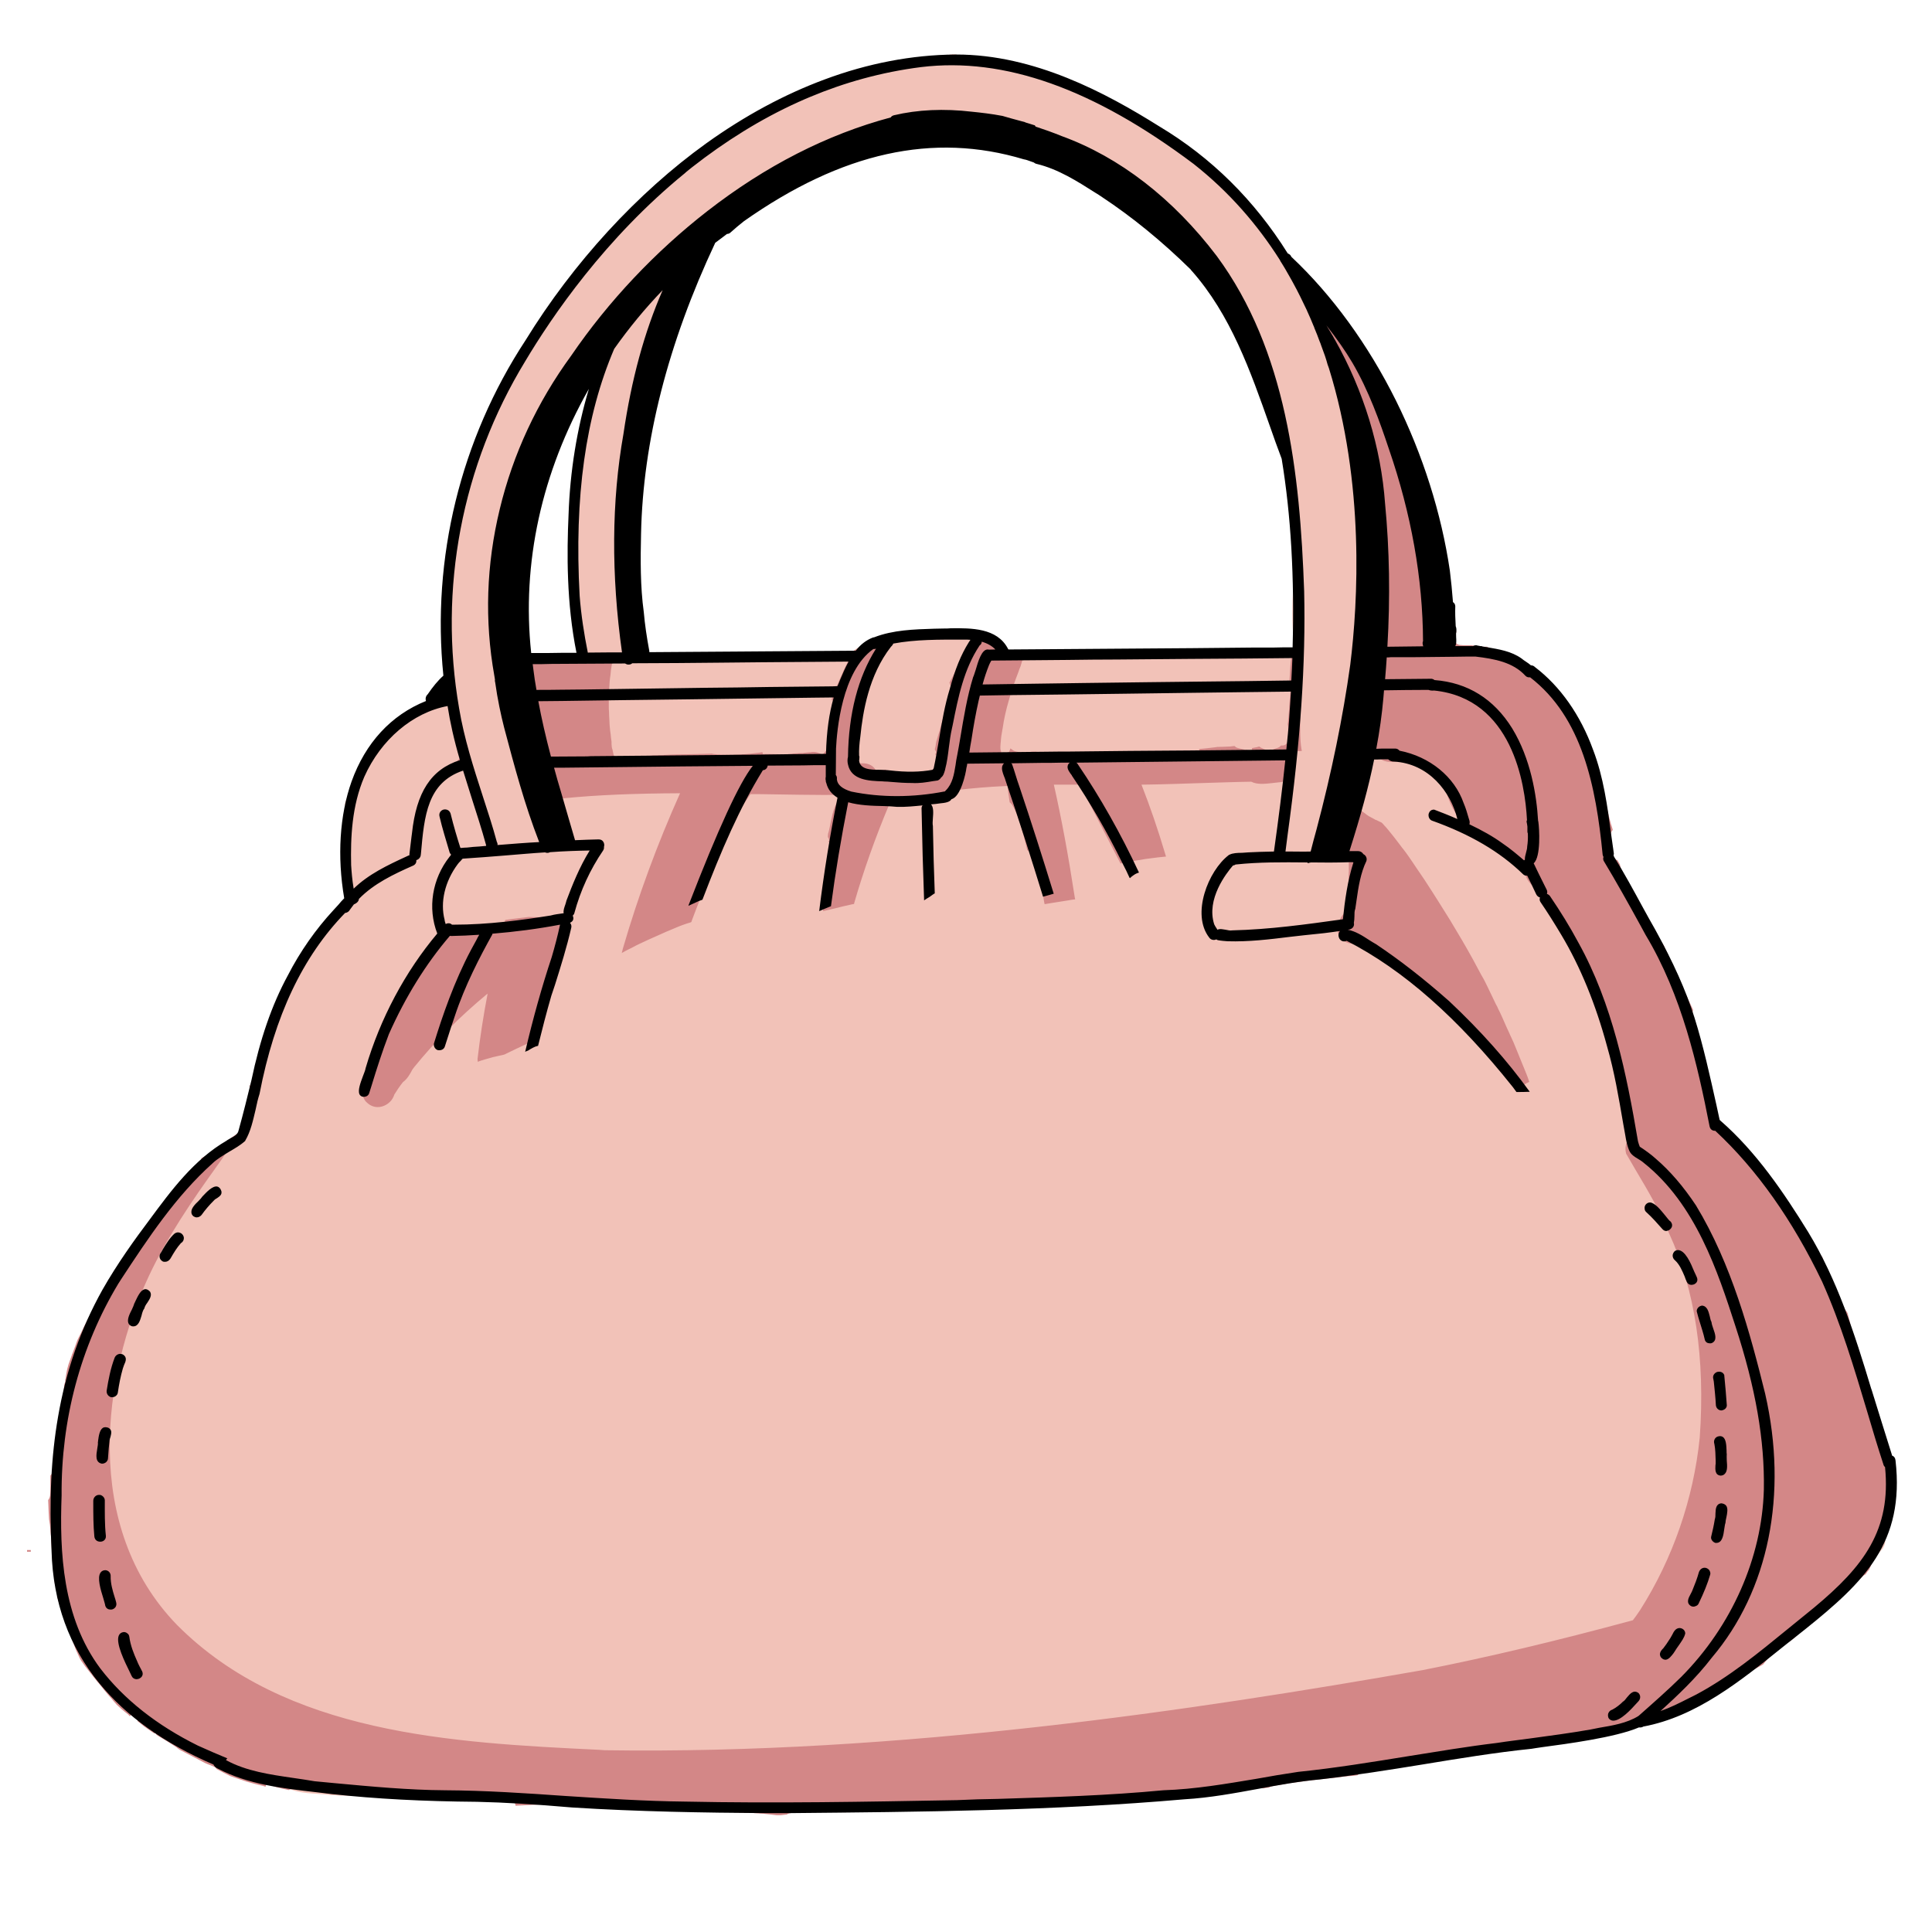 <svg xmlns="http://www.w3.org/2000/svg" xmlns:xlink="http://www.w3.org/1999/xlink" width="48" zoomAndPan="magnify" viewBox="0 0 36 36" height="48" preserveAspectRatio="xMidYMid meet" version="1.0"><defs><clipPath id="fe4983df05"><path d="M 0.488 1 L 35.512 1 L 35.512 33.824 L 0.488 33.824 Z M 0.488 1 " clip-rule="nonzero"/></clipPath><clipPath id="c80332c298"><path d="M 0.488 5 L 35.512 5 L 35.512 33.824 L 0.488 33.824 Z M 0.488 5 " clip-rule="nonzero"/></clipPath><clipPath id="d9d7670cf2"><path d="M 0.488 1 L 35.512 1 L 35.512 33.824 L 0.488 33.824 Z M 0.488 1 " clip-rule="nonzero"/></clipPath></defs><g clip-path="url(#fe4983df05)"><path fill="#f2c2b8" d="M 35.164 27.203 L 35.164 27.199 C 35.148 27.164 35.141 27.121 35.129 27.082 C 35.109 27.004 35.09 26.922 35.059 26.852 L 35.039 26.785 C 34.867 26.109 34.688 25.414 34.375 24.789 C 34.375 24.781 34.371 24.777 34.371 24.773 C 34.414 24.637 34.336 24.469 34.266 24.324 C 34.234 24.254 34.203 24.188 34.184 24.125 C 34.059 23.848 33.91 23.531 33.754 23.219 C 33.754 23.164 33.738 23.109 33.711 23.055 C 33.434 22.582 33.133 22.082 32.734 21.652 C 32.688 21.609 32.641 21.566 32.598 21.523 C 32.586 21.512 32.574 21.5 32.559 21.484 C 32.551 21.473 32.539 21.461 32.527 21.457 C 32.371 21.297 32.215 21.125 32.066 20.941 L 32.059 20.938 C 32.031 20.918 32.004 20.902 31.973 20.895 C 31.91 20.609 31.855 20.391 31.797 20.188 C 31.824 20.133 31.844 20.051 31.797 19.949 C 31.727 19.766 31.656 19.586 31.59 19.406 C 31.551 19.301 31.512 19.199 31.473 19.102 C 31.465 19.066 31.453 19.027 31.441 18.988 C 31.469 18.922 31.465 18.844 31.43 18.77 C 31.359 18.625 31.289 18.477 31.219 18.332 C 31.051 17.996 30.883 17.645 30.707 17.305 C 30.695 17.285 30.684 17.262 30.668 17.238 C 30.598 17.098 30.5 16.906 30.379 16.789 C 30.344 16.715 30.309 16.641 30.27 16.566 C 30.25 16.523 30.227 16.477 30.207 16.434 C 30.148 16.316 30.086 16.195 30.039 16.07 C 30.035 16.004 30.004 15.941 29.953 15.895 C 29.938 15.863 29.918 15.84 29.891 15.816 C 29.844 15.062 29.773 14.391 29.426 13.824 C 29.391 13.734 29.352 13.645 29.312 13.562 C 29.23 13.344 29.094 13.133 28.914 12.938 C 28.805 12.809 28.684 12.695 28.555 12.602 C 28.457 12.203 27.629 12.199 27.023 12.199 C 26.914 12.199 26.809 12.199 26.715 12.195 C 26.715 12.184 26.715 12.172 26.715 12.156 L 26.715 12.121 C 26.754 12.07 26.777 12.004 26.773 11.941 C 26.766 11.781 26.727 11.625 26.688 11.477 C 26.676 11.438 26.668 11.395 26.656 11.355 C 26.656 11.199 26.605 11.047 26.559 10.902 C 26.551 10.875 26.539 10.844 26.535 10.824 C 26.52 10.695 26.508 10.574 26.492 10.457 C 26.539 10.449 26.586 10.43 26.625 10.402 C 26.707 10.332 26.734 10.219 26.695 10.121 L 26.699 10.121 L 26.676 10.082 C 26.645 10.027 26.613 9.973 26.578 9.922 C 26.492 9.773 26.398 9.617 26.316 9.469 C 26.281 9.387 26.254 9.297 26.23 9.211 C 26.211 9.145 26.191 9.078 26.168 9.012 C 26.211 8.973 26.234 8.922 26.242 8.863 C 26.25 8.789 26.23 8.711 26.184 8.656 C 26.078 8.469 26.012 8.32 25.953 8.18 C 25.863 7.984 25.781 7.777 25.703 7.578 C 25.523 7.121 25.34 6.648 25.008 6.266 L 24.992 6.246 C 24.898 6.129 24.809 6.008 24.719 5.891 C 24.66 5.82 24.59 5.742 24.469 5.734 C 24.445 5.738 24.418 5.738 24.395 5.742 C 24.371 5.684 24.344 5.625 24.32 5.562 C 24.277 5.457 24.242 5.348 24.211 5.238 C 24.16 5.074 24.105 4.902 24.016 4.75 C 23.992 4.719 23.965 4.699 23.934 4.684 C 23.934 4.68 23.93 4.676 23.93 4.672 C 23.906 4.641 23.883 4.609 23.859 4.582 C 23.844 4.562 23.828 4.547 23.816 4.527 C 23.66 4.293 22.855 3.121 22.195 3.004 C 21.844 2.68 21.484 2.348 21.035 2.145 C 20.969 2.105 20.906 2.066 20.84 2.023 C 20.512 1.82 20.172 1.605 19.793 1.551 C 19.707 1.445 19.523 1.371 19.23 1.328 C 18.887 1.176 18.359 1.137 18.008 1.113 L 17.969 1.109 C 17.891 1.02 17.77 0.988 17.668 1.027 C 17.551 1.07 17.422 1.121 17.281 1.176 C 17.188 1.148 17.098 1.164 17.008 1.18 C 16.965 1.184 16.93 1.191 16.887 1.191 C 16.789 1.211 16.684 1.223 16.582 1.234 C 16.305 1.262 16.02 1.297 15.77 1.434 C 15.73 1.438 15.684 1.441 15.641 1.445 C 15.516 1.457 15.387 1.469 15.27 1.527 C 15.207 1.566 15.16 1.625 15.145 1.699 C 15.082 1.73 15.023 1.758 14.969 1.777 C 14.438 2.039 13.891 2.359 13.352 2.734 C 13.176 2.84 12.984 2.957 12.797 3.082 C 12.762 3.109 12.707 3.152 12.641 3.199 C 12.324 3.422 11.805 3.793 11.688 4.105 C 11.559 4.234 11.41 4.383 11.27 4.535 C 10.941 4.887 10.617 5.289 10.246 5.801 C 10.203 5.867 10.152 5.938 10.105 6.004 C 10.059 6.066 10.012 6.133 9.969 6.199 C 9.957 6.211 9.941 6.227 9.93 6.246 C 9.887 6.312 9.848 6.375 9.805 6.441 C 9.676 6.641 9.543 6.852 9.43 7.062 C 9.289 7.289 9.016 7.984 8.777 8.719 C 8.719 8.852 8.641 9.043 8.629 9.199 C 8.359 10.109 8.098 11.238 8.371 11.488 C 8.336 11.91 8.312 12.355 8.375 12.785 C 8.352 12.855 8.359 12.934 8.398 12.996 C 8.395 13.02 8.398 13.039 8.402 13.062 C 8.402 13.062 8.402 13.066 8.402 13.066 C 8.367 13.074 8.328 13.086 8.293 13.102 C 8.059 13.055 7.859 13.211 7.688 13.348 L 7.652 13.375 C 7.492 13.473 7.336 13.602 7.188 13.762 C 7.141 13.801 7.109 13.84 7.082 13.871 C 6.93 14.047 6.785 14.254 6.633 14.5 C 6.562 14.633 6.492 14.785 6.43 14.961 L 6.426 14.973 C 6.426 14.977 6.426 14.984 6.426 14.988 L 6.426 15 L 6.434 15.008 C 6.438 15.016 6.445 15.027 6.445 15.039 C 6.445 15.062 6.445 15.082 6.441 15.105 L 6.438 15.121 C 6.438 15.129 6.438 15.133 6.434 15.141 L 6.43 15.184 L 6.426 15.312 C 6.426 15.379 6.426 15.449 6.426 15.516 C 6.426 15.523 6.426 15.531 6.426 15.535 L 6.426 15.555 L 6.438 15.566 C 6.445 15.57 6.453 15.578 6.465 15.582 C 6.441 15.832 6.434 16.105 6.445 16.438 C 6.449 16.5 6.465 16.555 6.496 16.602 C 6.484 16.691 6.473 16.789 6.461 16.895 C 6.367 16.926 6.293 17.004 6.25 17.109 C 6.207 17.172 6.164 17.234 6.117 17.297 C 6.047 17.395 5.977 17.492 5.906 17.594 C 5.871 17.645 5.836 17.691 5.805 17.738 C 5.691 17.867 5.586 17.992 5.566 18.121 C 5.43 18.355 5.312 18.605 5.223 18.852 C 5.156 18.992 5.094 19.141 5.039 19.297 C 4.977 19.406 4.934 19.539 4.891 19.656 C 4.863 19.746 4.832 19.832 4.801 19.898 C 4.73 20.086 4.512 20.734 4.441 21.27 C 4.441 21.27 4.438 21.27 4.438 21.27 C 4.113 21.281 3.68 21.77 3.359 22.129 C 3.285 22.215 3.223 22.285 3.164 22.348 C 3.137 22.383 3.102 22.426 3.066 22.473 C 3.031 22.512 3 22.555 2.969 22.594 C 2.613 23.012 2.32 23.484 2.098 24.004 C 2.059 24.074 2.023 24.137 1.996 24.191 C 1.719 24.594 1.34 25.445 1.188 26.184 C 1.133 26.43 1.098 26.699 1.078 27.012 C 1.07 27.066 1.062 27.121 1.059 27.176 C 1.051 27.262 1.039 27.344 1.027 27.426 C 0.934 28.219 0.969 28.855 1.137 29.426 C 1.141 29.438 1.141 29.445 1.145 29.453 C 1.152 29.879 1.336 30.484 1.523 30.723 L 1.555 30.773 C 1.578 30.812 1.602 30.852 1.625 30.895 C 1.777 31.133 1.969 31.359 2.195 31.559 C 2.305 31.668 2.426 31.766 2.527 31.852 C 2.59 31.902 2.641 31.945 2.684 31.984 C 2.801 32.078 2.934 32.172 3.07 32.258 C 3.176 32.332 3.289 32.406 3.406 32.48 C 3.637 32.695 4.062 32.867 4.27 32.949 L 4.289 32.957 C 4.359 32.984 4.434 33.012 4.5 33.031 C 4.652 33.105 4.871 33.156 5.168 33.191 C 5.18 33.195 5.191 33.195 5.207 33.199 C 5.375 33.391 5.664 33.41 5.918 33.426 C 6.008 33.434 6.09 33.438 6.164 33.449 C 6.578 33.477 6.996 33.457 7.398 33.438 C 7.539 33.43 7.68 33.422 7.82 33.418 C 7.902 33.414 7.984 33.41 8.066 33.406 C 8.188 33.496 8.352 33.512 8.496 33.523 L 8.559 33.527 C 8.859 33.551 9.172 33.535 9.445 33.523 C 9.504 33.523 9.562 33.527 9.621 33.527 C 9.738 33.531 9.859 33.535 9.977 33.535 C 10.344 33.543 10.715 33.551 11.078 33.559 C 11.441 33.598 11.809 33.617 12.168 33.633 C 12.438 33.645 12.711 33.656 12.984 33.676 C 13.703 33.711 14.477 33.703 15.414 33.656 C 15.488 33.746 15.602 33.77 15.73 33.77 C 15.801 33.77 15.875 33.762 15.949 33.754 C 16.043 33.746 16.129 33.734 16.207 33.742 C 16.422 33.734 16.641 33.723 16.852 33.711 C 17.102 33.699 17.359 33.684 17.617 33.676 L 17.664 33.672 C 17.691 33.672 17.719 33.672 17.75 33.672 C 17.785 33.688 17.824 33.691 17.859 33.691 C 18.082 33.688 18.32 33.676 18.609 33.652 C 18.875 33.652 19.137 33.648 19.402 33.645 C 19.652 33.645 19.898 33.641 20.148 33.637 C 20.234 33.637 20.316 33.602 20.375 33.535 L 20.559 33.527 C 21.281 33.492 22.027 33.457 22.762 33.395 C 22.805 33.387 22.844 33.375 22.879 33.355 C 23.031 33.344 23.184 33.324 23.332 33.305 C 23.434 33.289 23.539 33.273 23.641 33.266 C 24.059 33.199 24.469 33.113 24.863 33.016 C 24.996 33 25.137 32.98 25.309 32.957 C 25.445 33.023 25.645 32.984 25.816 32.949 C 25.891 32.934 25.961 32.918 26.02 32.914 C 26.188 32.883 26.355 32.852 26.523 32.82 C 26.801 32.77 27.074 32.723 27.352 32.668 C 27.578 32.625 27.82 32.578 28.09 32.531 C 28.102 32.531 28.113 32.527 28.129 32.527 C 28.148 32.523 28.168 32.52 28.18 32.516 C 28.559 32.449 28.941 32.391 29.312 32.328 L 29.57 32.289 C 29.578 32.289 29.586 32.289 29.594 32.289 C 30.188 32.254 30.758 32.039 31.285 31.812 C 31.289 31.812 31.289 31.812 31.289 31.812 C 31.703 31.812 32.371 31.238 32.691 30.961 L 32.715 30.941 C 33.078 30.652 33.457 30.34 33.793 30.02 L 33.918 29.926 C 33.949 29.922 33.98 29.914 34.008 29.898 L 34.012 29.906 L 34.043 29.883 C 34.141 29.816 34.332 29.629 34.512 29.426 C 34.723 29.238 34.902 29.059 35.066 28.875 L 35.09 28.848 L 35.086 28.848 C 35.133 28.773 35.145 28.684 35.109 28.598 C 35.195 28.434 35.234 28.297 35.23 28.188 C 35.309 27.891 35.223 27.43 35.164 27.203 Z M 11.43 6.102 L 11.41 6.16 C 11.387 6.238 11.355 6.336 11.324 6.445 C 11.246 6.684 11.152 6.977 11.078 7.27 C 10.992 7.41 10.961 7.582 10.934 7.75 C 10.922 7.816 10.914 7.879 10.898 7.941 C 10.797 8.086 10.793 8.301 10.793 8.504 L 10.793 8.559 C 10.723 9.047 10.695 9.445 10.707 9.816 C 10.699 10.004 10.695 10.18 10.695 10.34 L 10.695 10.363 C 10.66 10.414 10.648 10.473 10.652 10.535 C 10.66 10.684 10.664 10.828 10.672 10.977 C 10.668 11.27 10.68 11.555 10.707 11.828 C 10.711 11.836 10.711 11.844 10.715 11.852 L 10.715 11.855 C 10.727 11.992 10.742 12.129 10.762 12.258 C 10.102 12.262 9.621 12.301 9.332 12.375 C 9.332 12.344 9.328 12.312 9.324 12.285 C 9.32 12.223 9.312 12.16 9.312 12.105 C 9.266 11.645 9.219 11.191 9.168 10.766 C 9.277 10.219 9.406 9.66 9.562 9.059 C 9.57 8.984 9.602 8.898 9.629 8.805 C 9.645 8.754 9.664 8.703 9.676 8.66 C 9.715 8.57 9.754 8.48 9.793 8.395 C 9.812 8.363 9.832 8.332 9.844 8.301 C 9.859 8.27 9.879 8.238 9.902 8.203 C 9.945 8.133 9.996 8.059 10 7.969 L 10.02 7.93 C 10.039 7.898 10.055 7.863 10.07 7.832 C 10.57 6.98 11.074 6.227 11.617 5.535 C 11.547 5.723 11.488 5.914 11.43 6.102 Z M 24.145 9.891 L 24.145 9.898 C 24.152 10.168 24.133 10.441 24.113 10.707 C 24.09 11.02 24.07 11.348 24.086 11.672 C 24.09 11.723 24.094 11.777 24.094 11.836 C 24.098 11.926 24.098 12.016 24.113 12.102 C 23.418 12.145 22.66 12.188 21.801 12.223 L 21.699 12.223 C 21.238 12.215 20.766 12.223 20.309 12.227 C 19.727 12.234 19.129 12.246 18.543 12.223 C 18.57 12.16 18.574 12.082 18.551 12.012 C 18.523 11.922 18.461 11.855 18.379 11.824 C 18.281 11.793 18.188 11.805 18.098 11.812 C 18.062 11.816 18.027 11.82 17.992 11.82 C 17.848 11.84 17.703 11.836 17.562 11.828 C 17.43 11.82 17.297 11.816 17.16 11.832 C 17.082 11.84 17.008 11.848 16.93 11.855 C 16.664 11.883 16.387 11.91 16.156 12.043 C 16.02 12.02 15.887 12.102 15.84 12.23 C 15.797 12.203 15.742 12.191 15.684 12.191 C 15.176 12.215 14.652 12.215 14.148 12.219 C 13.473 12.223 12.77 12.227 12.086 12.277 C 12.039 12.262 11.984 12.258 11.934 12.258 C 11.906 12.258 11.875 12.262 11.844 12.262 L 11.805 12.262 C 11.789 12.152 11.77 12.035 11.758 11.922 C 11.668 11.051 11.625 10.18 11.641 9.324 C 11.652 8.938 11.68 8.512 11.73 8.027 C 11.898 7.633 12.02 7.203 12.133 6.793 C 12.227 6.469 12.32 6.133 12.438 5.812 C 12.453 5.738 12.465 5.668 12.477 5.594 C 12.496 5.492 12.516 5.391 12.535 5.289 C 12.555 5.188 12.562 5.07 12.48 4.973 C 12.422 4.898 12.328 4.863 12.23 4.875 C 12.199 4.879 12.168 4.891 12.137 4.902 C 12.168 4.867 12.199 4.832 12.227 4.801 C 12.355 4.742 12.469 4.652 12.578 4.566 C 12.645 4.516 12.707 4.469 12.773 4.426 C 13.043 4.219 13.301 4 13.543 3.789 C 13.684 3.777 13.809 3.707 13.926 3.637 L 13.98 3.609 C 14.285 3.43 14.59 3.246 14.883 3.066 L 14.984 3.004 C 15.148 2.906 15.312 2.809 15.473 2.707 L 15.605 2.629 C 15.641 2.652 15.68 2.668 15.727 2.672 C 15.98 2.676 16.246 2.633 16.496 2.594 C 16.656 2.57 16.82 2.543 16.977 2.527 C 17.086 2.535 17.195 2.555 17.312 2.574 C 17.684 2.633 18.062 2.691 18.391 2.48 C 18.438 2.441 18.469 2.391 18.484 2.328 C 18.547 2.328 18.609 2.324 18.668 2.324 C 18.762 2.324 18.852 2.324 18.941 2.324 C 19.062 2.492 19.359 2.609 19.598 2.707 C 19.691 2.742 19.77 2.773 19.828 2.805 C 19.879 2.824 19.934 2.844 19.984 2.867 C 20.223 2.957 20.469 3.055 20.723 3.102 C 20.773 3.125 20.824 3.148 20.883 3.164 C 20.871 3.254 20.91 3.344 20.996 3.414 C 21.18 3.523 21.375 3.645 21.539 3.805 C 21.582 3.844 21.625 3.887 21.672 3.93 C 21.801 4.055 21.93 4.188 22.09 4.25 L 22.129 4.293 C 22.367 4.566 22.609 4.848 22.836 5.137 C 22.836 5.148 22.84 5.16 22.844 5.176 C 22.887 5.305 22.945 5.434 22.996 5.559 C 23.031 5.637 23.066 5.719 23.102 5.801 C 23.18 5.984 23.254 6.176 23.328 6.363 C 23.453 6.688 23.586 7.023 23.754 7.336 L 23.762 7.363 C 23.789 7.504 23.82 7.645 23.848 7.789 L 23.871 7.883 C 23.91 8.309 23.949 8.746 24.043 9.172 C 24.051 9.215 24.062 9.262 24.074 9.309 C 24.121 9.504 24.168 9.691 24.145 9.891 Z M 25.027 7.84 L 25.027 7.816 C 25.027 7.816 25.027 7.812 25.027 7.812 C 25.031 7.824 25.039 7.836 25.043 7.844 C 25.039 7.844 25.031 7.84 25.027 7.84 Z M 25.461 9.699 C 25.461 9.695 25.461 9.688 25.461 9.684 C 25.469 9.535 25.469 9.398 25.461 9.266 C 25.5 9.391 25.547 9.516 25.59 9.641 C 25.543 9.645 25.496 9.668 25.461 9.699 Z M 25.461 9.699 " fill-opacity="1" fill-rule="nonzero"/></g><g clip-path="url(#c80332c298)"><path fill="#d38787" d="M 6.844 20.551 C 6.898 20.602 6.969 20.629 7.039 20.629 C 7.066 20.629 7.094 20.625 7.121 20.617 C 7.227 20.586 7.316 20.504 7.348 20.395 C 7.391 20.324 7.441 20.25 7.508 20.164 C 7.59 20.105 7.641 20.012 7.684 19.93 L 7.719 19.883 C 8.105 19.406 8.562 18.949 9.07 18.527 L 9.086 18.516 C 9.008 18.922 8.945 19.328 8.898 19.734 L 8.902 19.785 L 8.953 19.766 C 9.004 19.75 9.055 19.734 9.113 19.719 C 9.164 19.703 9.215 19.691 9.266 19.68 L 9.391 19.652 L 9.402 19.648 C 9.547 19.578 9.664 19.52 9.777 19.469 C 9.805 19.457 9.828 19.445 9.852 19.438 L 9.871 19.43 L 9.875 19.414 C 9.918 19.25 9.965 19.086 10.016 18.93 C 10.082 18.684 10.172 18.434 10.258 18.195 C 10.379 17.863 10.5 17.52 10.566 17.172 L 10.566 17.16 C 10.562 17.137 10.559 17.109 10.551 17.086 L 10.543 17.059 L 10.512 17.062 C 10.43 17.074 10.363 17.078 10.305 17.082 C 10.207 17.086 10.117 17.094 10.027 17.09 L 9.969 17.09 C 9.934 17.09 9.895 17.086 9.855 17.086 C 9.855 17.086 9.855 17.086 9.852 17.086 C 9.758 17.098 9.66 17.109 9.566 17.121 L 9.418 17.141 L 9.41 17.156 C 9.398 17.188 9.387 17.223 9.375 17.258 C 9.363 17.258 9.355 17.258 9.34 17.258 C 9.145 17.285 8.945 17.332 8.754 17.375 L 8.691 17.391 C 8.574 17.352 8.387 17.293 8.262 17.441 L 8.238 17.473 C 8.148 17.59 8.043 17.723 8.02 17.875 C 7.945 17.977 7.867 18.074 7.785 18.18 C 7.473 18.578 7.145 18.992 7.055 19.461 C 7.031 19.52 7.004 19.578 6.996 19.648 C 6.992 19.695 7 19.746 7.02 19.793 C 6.746 20.172 6.688 20.426 6.844 20.551 Z M 11.848 14.18 L 11.848 14.113 L 11.879 14.109 C 11.922 14.105 11.961 14.102 12.004 14.098 C 12.031 14.094 12.059 14.09 12.086 14.086 L 12.133 14.078 C 12.203 14.074 12.273 14.074 12.34 14.07 C 12.406 14.066 12.473 14.062 12.539 14.059 L 12.547 14.059 L 12.734 14.055 C 12.906 14.055 13.082 14.047 13.25 14.043 L 13.254 14.039 L 13.258 14.043 C 13.266 14.043 13.273 14.043 13.281 14.047 L 13.309 14.051 C 13.32 14.051 13.336 14.055 13.352 14.055 C 13.375 14.059 13.402 14.059 13.43 14.062 C 13.512 14.066 13.598 14.066 13.68 14.066 C 13.742 14.062 13.801 14.059 13.859 14.055 L 13.906 14.051 C 13.957 14.047 14.008 14.043 14.059 14.035 L 14.129 14.027 C 14.145 14.027 14.16 14.023 14.176 14.02 L 14.207 14.016 L 14.215 14.047 C 14.215 14.047 14.215 14.047 14.215 14.051 C 14.277 14.047 14.34 14.051 14.402 14.051 C 14.5 14.055 14.605 14.059 14.703 14.051 L 14.766 14.043 C 14.824 14.039 14.891 14.031 14.961 14.031 C 15.008 14.023 15.055 14.02 15.105 14.016 C 15.18 14 15.254 14.02 15.32 14.066 C 15.328 14.055 15.34 14.047 15.348 14.039 C 15.355 14.027 15.367 14.02 15.375 14.008 L 15.387 13.996 C 15.391 13.996 15.395 13.992 15.398 13.988 L 15.414 13.977 C 15.414 13.973 15.418 13.973 15.422 13.969 L 15.426 13.961 C 15.434 13.957 15.441 13.949 15.445 13.941 C 15.449 13.938 15.449 13.934 15.449 13.934 L 15.457 13.926 C 15.461 13.918 15.465 13.914 15.465 13.906 C 15.492 13.852 15.508 13.785 15.52 13.723 C 15.523 13.707 15.527 13.688 15.527 13.672 L 15.551 13.57 C 15.562 13.531 15.574 13.5 15.582 13.465 L 15.586 13.449 C 15.594 13.418 15.602 13.391 15.609 13.359 C 15.617 13.305 15.609 13.25 15.582 13.207 L 15.578 13.199 L 15.578 13.191 C 15.574 13.137 15.551 13.086 15.512 13.051 L 15.496 13.035 L 15.504 13.012 C 15.57 12.836 15.629 12.695 15.688 12.566 C 15.73 12.465 15.781 12.367 15.828 12.273 C 15.852 12.23 15.875 12.184 15.898 12.141 L 15.902 12.129 L 15.918 12.121 C 15.926 12.121 15.93 12.117 15.934 12.113 L 15.945 12.109 C 15.984 12.098 16.016 12.066 16.047 12.039 C 16.059 12.031 16.066 12.023 16.074 12.012 L 16.082 12.008 L 16.168 11.961 L 16.176 11.965 C 16.281 11.965 16.383 11.957 16.477 11.941 L 16.559 11.926 L 16.512 11.996 C 16.461 12.07 16.422 12.129 16.387 12.188 C 16.348 12.254 16.312 12.32 16.281 12.375 C 16.211 12.52 16.152 12.648 16.109 12.777 C 16.09 12.844 16.062 12.922 16.059 12.996 C 16.055 13.047 16.062 13.094 16.074 13.141 C 16.078 13.148 16.078 13.152 16.082 13.16 L 16.086 13.172 L 16.082 13.184 C 16.055 13.277 16.027 13.367 16.004 13.461 L 16 13.469 C 16 13.473 16 13.473 16 13.473 L 15.996 13.488 C 15.973 13.57 15.957 13.652 15.945 13.73 L 15.941 13.746 C 15.938 13.801 15.938 13.848 15.941 13.887 C 15.941 13.898 15.945 13.91 15.949 13.922 L 15.949 13.938 C 15.945 13.957 15.945 13.973 15.945 13.988 L 15.945 14 C 15.945 14.016 15.941 14.031 15.945 14.047 L 15.945 14.059 C 15.945 14.074 15.949 14.094 15.953 14.109 C 15.961 14.156 15.98 14.195 16.004 14.227 L 16.078 14.223 C 16.188 14.223 16.277 14.27 16.324 14.359 C 16.371 14.359 16.418 14.355 16.48 14.344 L 16.504 14.34 L 16.516 14.352 C 16.523 14.359 16.527 14.363 16.535 14.371 C 16.551 14.379 16.566 14.387 16.582 14.395 C 16.621 14.41 16.664 14.414 16.707 14.418 C 16.762 14.422 16.828 14.41 16.887 14.398 L 16.902 14.391 L 16.914 14.402 C 16.922 14.406 16.926 14.41 16.93 14.414 C 16.977 14.441 17.027 14.449 17.078 14.438 C 17.105 14.43 17.133 14.422 17.164 14.414 C 17.191 14.406 17.223 14.398 17.25 14.387 L 17.266 14.387 C 17.281 14.387 17.297 14.387 17.309 14.383 C 17.32 14.379 17.328 14.371 17.34 14.367 L 17.348 14.359 C 17.391 14.344 17.422 14.301 17.422 14.258 L 17.406 14.258 L 17.453 14.199 C 17.473 14.176 17.48 14.141 17.473 14.109 C 17.465 14.098 17.457 14.086 17.445 14.074 L 17.426 14.055 L 17.441 14.027 C 17.445 14.023 17.445 14.016 17.441 14.008 C 17.441 14.004 17.441 14 17.438 13.996 L 17.426 13.984 L 17.418 13.957 L 17.422 13.949 C 17.43 13.922 17.438 13.883 17.441 13.848 L 17.449 13.809 C 17.465 13.762 17.477 13.719 17.488 13.676 L 17.496 13.656 C 17.516 13.578 17.539 13.504 17.559 13.43 L 17.562 13.418 L 17.598 13.305 C 17.637 13.172 17.68 13.039 17.711 12.902 L 17.715 12.887 C 17.727 12.836 17.719 12.785 17.699 12.738 L 17.691 12.723 L 17.699 12.707 C 17.766 12.582 17.832 12.457 17.898 12.336 L 17.902 12.328 C 17.957 12.234 18.012 12.145 18.066 12.055 L 18.16 11.898 C 18.184 11.863 18.203 11.832 18.219 11.797 L 18.23 11.77 L 18.262 11.781 C 18.301 11.797 18.336 11.812 18.367 11.82 L 18.402 11.832 L 18.41 11.844 C 18.434 11.887 18.484 11.922 18.531 11.945 C 18.551 11.957 18.57 11.969 18.59 11.98 L 18.598 11.984 C 18.625 12.008 18.652 12.02 18.691 12.031 L 18.699 12.039 L 18.758 12.082 C 18.797 12.113 18.832 12.141 18.879 12.133 C 18.891 12.133 18.902 12.129 18.91 12.121 L 18.922 12.117 L 18.938 12.113 C 18.973 12.117 19.004 12.121 19.035 12.125 L 19.102 12.129 L 19.09 12.172 L 19.055 12.172 L 19.086 12.18 C 19.062 12.262 19.039 12.34 19.016 12.418 C 19 12.453 18.988 12.484 18.977 12.52 C 18.918 12.672 18.852 12.855 18.801 13.039 C 18.746 13.227 18.707 13.398 18.684 13.566 L 18.68 13.586 C 18.664 13.664 18.652 13.746 18.648 13.824 L 18.645 13.848 C 18.641 13.891 18.637 13.938 18.645 13.98 L 18.652 14 C 18.656 14.02 18.668 14.035 18.684 14.043 L 18.723 14.074 C 18.727 14.074 18.73 14.074 18.734 14.074 L 18.777 14.043 C 18.777 14.039 18.781 14.039 18.781 14.035 C 18.793 14.023 18.805 14.008 18.812 13.988 L 18.828 13.945 L 18.867 13.973 C 18.898 14 18.949 14.008 19 14.016 C 19.035 14.02 19.078 14.023 19.121 14.023 L 19.121 14.039 C 19.23 13.984 19.359 13.996 19.449 14.07 C 19.664 14.07 19.891 14.07 20.113 14.062 C 20.219 13.992 20.363 13.992 20.461 14.059 L 20.504 14.059 C 20.543 14.059 20.586 14.062 20.629 14.059 C 20.742 13.98 20.895 13.98 20.996 14.059 C 21.445 14.055 21.898 14.039 22.352 14.023 L 22.344 13.957 C 22.441 13.949 22.535 13.938 22.629 13.926 L 22.684 13.918 C 22.75 13.918 22.836 13.914 22.922 13.91 C 22.945 13.906 22.965 13.906 22.988 13.902 L 23.004 13.902 L 23.016 13.91 C 23.02 13.918 23.027 13.922 23.035 13.926 C 23.051 13.934 23.07 13.941 23.09 13.945 L 23.293 13.992 C 23.297 13.988 23.301 13.988 23.305 13.988 C 23.312 13.988 23.32 13.988 23.332 13.988 L 23.328 13.941 C 23.344 13.938 23.359 13.934 23.379 13.93 C 23.402 13.926 23.426 13.922 23.449 13.914 L 23.465 13.91 L 23.477 13.918 C 23.488 13.93 23.504 13.934 23.516 13.941 L 23.602 13.98 C 23.629 13.977 23.656 13.977 23.684 13.977 L 23.809 13.934 C 23.832 13.926 23.848 13.914 23.859 13.902 L 23.871 13.891 L 23.898 13.891 C 23.922 13.891 23.949 13.883 23.965 13.863 C 23.973 13.859 23.977 13.852 23.984 13.844 L 23.984 13.836 C 24.004 13.805 24.004 13.766 24.004 13.719 C 24.008 13.691 24.004 13.668 24.004 13.641 L 24.004 13.625 C 24.004 13.582 24.004 13.539 23.996 13.5 L 23.996 13.488 C 24 13.461 24.004 13.43 24.004 13.398 L 24.008 13.371 C 24.012 13.312 24.016 13.254 24.023 13.195 L 24.023 13.172 C 24.027 13.117 24.031 13.062 24.035 13.004 C 24.043 12.93 24.047 12.859 24.051 12.785 C 24.055 12.781 24.055 12.777 24.055 12.773 L 24.055 12.766 C 24.059 12.738 24.051 12.715 24.035 12.691 L 24.027 12.684 L 24.035 12.559 C 24.039 12.484 24.043 12.41 24.051 12.336 C 24.055 12.305 24.059 12.281 24.062 12.254 C 24.066 12.23 24.07 12.207 24.074 12.184 L 24.078 12.16 C 24.082 12.145 24.082 12.129 24.086 12.113 L 24.086 12.066 L 24.133 12.082 C 24.188 12.102 24.234 12.125 24.273 12.148 L 24.293 12.16 L 24.289 12.184 C 24.281 12.219 24.281 12.254 24.277 12.293 L 24.277 12.355 C 24.273 12.387 24.273 12.422 24.27 12.453 L 24.266 12.621 C 24.25 12.812 24.242 13.004 24.234 13.199 L 24.234 13.227 C 24.23 13.344 24.223 13.465 24.227 13.582 C 24.227 13.656 24.23 13.734 24.234 13.812 C 24.238 13.855 24.242 13.906 24.25 13.953 L 24.258 13.992 L 24.215 13.996 C 24.125 13.996 24.039 13.996 23.953 14 C 23.98 14.012 24.008 14.027 24.027 14.051 C 24.086 14.109 24.113 14.191 24.109 14.281 C 24.109 14.422 24.012 14.574 23.824 14.578 C 23.793 14.582 23.758 14.586 23.719 14.59 C 23.582 14.605 23.426 14.625 23.316 14.566 C 23.02 14.57 22.719 14.582 22.43 14.59 C 22.047 14.602 21.656 14.617 21.27 14.621 C 21.426 15.02 21.574 15.445 21.715 15.922 L 21.727 15.961 L 21.684 15.965 C 21.609 15.973 21.535 15.98 21.453 15.992 C 21.375 16 21.301 16.012 21.227 16.027 L 21.215 16.027 C 21.109 16.047 21.008 16.062 20.902 16.086 L 20.879 16.09 L 20.867 16.066 C 20.723 15.785 20.578 15.504 20.434 15.227 C 20.328 15.023 20.223 14.824 20.121 14.621 C 19.957 14.621 19.797 14.621 19.637 14.621 C 19.777 15.242 19.902 15.91 20.027 16.723 L 20.035 16.758 L 20 16.762 C 19.969 16.766 19.938 16.77 19.906 16.777 C 19.789 16.797 19.676 16.812 19.559 16.832 L 19.465 16.848 L 19.457 16.812 C 19.406 16.492 19.352 16.172 19.293 15.859 C 19.246 15.867 19.203 15.863 19.164 15.852 L 19.145 15.848 L 19.137 15.828 C 19.125 15.773 19.113 15.719 19.098 15.664 L 19.09 15.637 C 19.082 15.602 19.074 15.566 19.062 15.531 L 19.016 15.363 C 19.004 15.332 18.992 15.301 18.98 15.27 C 18.977 15.254 18.969 15.234 18.965 15.219 C 18.949 15.18 18.934 15.137 18.91 15.09 C 18.898 15.066 18.887 15.039 18.871 15.016 C 18.863 15 18.852 14.984 18.836 14.969 C 18.836 14.965 18.832 14.965 18.832 14.965 L 18.816 14.953 L 18.812 14.938 C 18.793 14.824 18.781 14.73 18.777 14.645 C 18.418 14.66 18.102 14.688 17.812 14.723 L 17.805 14.727 L 17.801 14.723 C 17.801 14.723 17.797 14.723 17.797 14.723 C 17.742 14.793 17.672 14.848 17.602 14.879 C 17.512 14.914 17.426 14.906 17.352 14.863 C 17.109 14.918 16.863 14.949 16.621 14.949 C 16.613 14.949 16.605 14.945 16.598 14.945 C 16.59 14.961 16.578 14.977 16.57 14.988 C 16.309 15.609 16.09 16.227 15.918 16.824 L 15.914 16.844 L 15.871 16.852 C 15.762 16.875 15.652 16.902 15.543 16.93 L 15.336 16.977 L 15.355 16.738 C 15.355 16.719 15.355 16.699 15.359 16.68 L 15.359 16.672 C 15.387 16.57 15.418 16.469 15.449 16.367 C 15.422 16.352 15.398 16.332 15.383 16.309 L 15.375 16.301 L 15.375 16.285 C 15.375 16.277 15.375 16.266 15.375 16.258 L 15.375 16.246 C 15.387 16.18 15.398 16.113 15.41 16.047 L 15.414 16.031 C 15.418 16.008 15.422 15.98 15.43 15.957 L 15.438 15.91 C 15.445 15.848 15.453 15.793 15.453 15.742 C 15.453 15.727 15.453 15.711 15.453 15.695 L 15.434 15.691 L 15.453 15.695 C 15.453 15.691 15.453 15.691 15.453 15.691 L 15.434 15.688 L 15.438 15.676 L 15.445 15.668 L 15.453 15.676 C 15.453 15.672 15.453 15.668 15.453 15.668 C 15.449 15.648 15.445 15.629 15.434 15.609 L 15.426 15.598 L 15.426 15.578 C 15.426 15.562 15.43 15.547 15.43 15.531 L 15.434 15.523 C 15.453 15.461 15.465 15.391 15.48 15.316 C 15.52 15.129 15.555 14.934 15.719 14.828 C 15.723 14.824 15.723 14.816 15.723 14.812 C 15.188 14.816 14.645 14.805 14.117 14.797 L 13.984 14.797 C 13.922 14.891 13.852 14.988 13.789 15.086 L 13.746 15.152 C 13.715 15.176 13.684 15.199 13.66 15.219 C 13.633 15.281 13.609 15.344 13.586 15.406 C 13.555 15.453 13.527 15.5 13.504 15.543 C 13.453 15.629 13.41 15.711 13.367 15.793 C 13.352 15.832 13.332 15.871 13.312 15.91 C 13.301 15.934 13.293 15.957 13.281 15.98 C 13.277 15.996 13.27 16.012 13.266 16.027 C 13.262 16.043 13.266 16.059 13.273 16.078 C 13.273 16.09 13.277 16.098 13.285 16.105 L 13.297 16.121 L 13.289 16.137 C 13.137 16.52 13.008 16.84 12.887 17.164 L 12.883 17.18 L 12.867 17.188 C 12.773 17.215 12.676 17.25 12.578 17.293 C 12.473 17.336 12.371 17.379 12.27 17.426 C 12.145 17.48 12.027 17.535 11.918 17.586 C 11.867 17.609 11.816 17.637 11.766 17.664 C 11.727 17.684 11.691 17.699 11.656 17.719 L 11.586 17.758 L 11.605 17.68 C 11.891 16.695 12.25 15.723 12.672 14.781 C 11.82 14.785 11.133 14.812 10.504 14.875 C 10.262 14.891 10.117 14.734 10.098 14.578 C 10.086 14.445 10.168 14.297 10.387 14.27 C 11.273 14.227 12.164 14.23 12.93 14.234 L 12.945 14.203 C 12.953 14.191 12.961 14.176 12.965 14.164 C 12.77 14.168 12.578 14.172 12.383 14.172 Z M 17.914 14.102 C 17.914 14.109 17.914 14.117 17.918 14.129 C 17.988 14.117 18.059 14.109 18.129 14.105 C 18.125 14.105 18.125 14.105 18.125 14.105 C 18.059 14.105 17.984 14.105 17.914 14.102 Z M 17.465 13.973 L 17.453 13.984 Z M 15.57 13.656 Z M 8.734 14.117 L 8.742 14.102 L 8.738 14.086 C 8.73 14.066 8.727 14.047 8.719 14.031 L 8.699 13.969 L 8.629 14.055 C 8.574 14.117 8.523 14.176 8.469 14.238 L 8.348 14.379 L 8.512 14.293 C 8.578 14.254 8.676 14.199 8.734 14.117 Z M 9.578 12.781 L 9.598 12.789 C 9.602 12.871 9.641 12.949 9.703 13 C 9.711 13.008 9.719 13.012 9.727 13.016 C 9.711 13.043 9.699 13.07 9.688 13.102 C 9.652 13.223 9.703 13.348 9.809 13.41 C 9.816 13.422 9.82 13.43 9.828 13.441 C 9.781 13.492 9.75 13.555 9.75 13.625 C 9.75 13.652 9.75 13.68 9.758 13.707 C 9.719 13.75 9.691 13.805 9.68 13.867 C 9.656 14.004 9.738 14.141 9.883 14.188 C 10.008 14.215 10.148 14.23 10.305 14.23 C 10.48 14.23 10.66 14.211 10.84 14.191 C 11.027 14.191 11.215 14.191 11.398 14.188 L 11.406 14.188 C 11.426 14.188 11.445 14.188 11.469 14.188 L 11.617 14.184 L 11.586 14.168 L 11.59 14.117 L 11.57 14.113 L 11.559 14.113 L 11.512 14.137 L 11.484 14.121 C 11.477 14.117 11.473 14.113 11.469 14.113 C 11.465 14.105 11.457 14.102 11.453 14.094 L 11.445 14.086 C 11.441 14.082 11.438 14.074 11.434 14.066 C 11.43 14.051 11.426 14.031 11.422 14.012 C 11.418 13.996 11.414 13.984 11.414 13.969 L 11.41 13.961 C 11.398 13.93 11.398 13.895 11.395 13.863 L 11.395 13.82 C 11.387 13.773 11.383 13.73 11.379 13.684 C 11.371 13.637 11.367 13.594 11.363 13.551 L 11.359 13.508 C 11.359 13.477 11.355 13.449 11.355 13.418 C 11.352 13.363 11.348 13.309 11.348 13.258 C 11.344 13.227 11.344 13.195 11.344 13.168 L 11.344 13.113 C 11.344 13.082 11.344 13.051 11.344 13.02 L 11.352 12.848 C 11.352 12.824 11.352 12.805 11.355 12.781 L 11.359 12.711 C 11.363 12.688 11.363 12.66 11.367 12.633 L 11.375 12.578 C 11.379 12.52 11.387 12.457 11.398 12.398 C 11.406 12.355 11.414 12.309 11.422 12.262 L 11.387 12.258 L 11.422 12.254 L 11.43 12.215 L 11.391 12.211 C 10.953 12.195 10.535 12.211 10.09 12.23 C 9.973 12.234 9.855 12.238 9.734 12.242 C 9.574 12.238 9.473 12.363 9.445 12.477 C 9.414 12.602 9.469 12.719 9.578 12.781 Z M 25.309 13.52 L 25.277 13.504 L 25.262 13.535 C 25.219 13.605 25.164 13.66 25.086 13.703 C 25.055 13.723 25.02 13.734 24.984 13.742 L 24.957 13.75 L 24.957 13.773 C 24.949 13.828 24.945 13.883 24.93 13.93 L 24.914 13.977 L 25.18 13.969 C 25.316 13.965 25.426 13.855 25.426 13.719 C 25.426 13.633 25.387 13.566 25.309 13.52 Z M 35.305 27.68 L 35.305 27.695 C 35.289 27.746 35.277 27.797 35.266 27.852 C 35.238 27.953 35.211 28.07 35.203 28.188 C 35.199 28.195 35.199 28.203 35.199 28.211 L 35.195 28.219 L 35.188 28.242 C 35.148 28.34 35.105 28.438 35.07 28.535 L 35.059 28.562 C 35.023 28.648 34.988 28.734 34.965 28.824 L 34.953 28.859 C 34.945 28.883 34.938 28.906 34.934 28.934 C 34.922 28.977 34.914 29.012 34.914 29.043 L 34.91 29.055 C 34.887 29.117 34.859 29.18 34.832 29.242 L 34.824 29.254 C 34.805 29.273 34.785 29.297 34.77 29.324 L 34.762 29.336 L 34.754 29.34 C 34.73 29.352 34.711 29.367 34.691 29.387 L 34.59 29.473 C 34.547 29.508 34.492 29.555 34.438 29.605 L 34.434 29.613 L 34.426 29.617 C 34.414 29.629 34.402 29.637 34.395 29.648 C 34.367 29.668 34.344 29.68 34.324 29.695 C 34.211 29.777 34.098 29.863 33.984 29.957 C 33.934 29.996 33.883 30.039 33.828 30.086 L 33.805 30.141 L 33.805 30.109 C 33.754 30.156 33.703 30.203 33.652 30.254 C 33.605 30.305 33.551 30.363 33.52 30.434 L 33.516 30.445 C 33.473 30.488 33.426 30.527 33.383 30.562 C 33.316 30.613 33.238 30.633 33.168 30.625 C 33.133 30.668 33.086 30.723 33.035 30.789 C 32.98 30.855 32.922 30.934 32.855 31.012 L 32.844 31.02 L 32.812 31.039 C 32.773 31.059 32.738 31.078 32.703 31.098 C 32.648 31.125 32.598 31.156 32.547 31.188 C 32.504 31.211 32.461 31.238 32.414 31.262 C 32.332 31.309 32.246 31.352 32.164 31.398 L 32.094 31.438 C 32.047 31.457 32.004 31.48 31.961 31.508 L 31.945 31.516 C 31.922 31.531 31.898 31.547 31.879 31.566 C 31.855 31.59 31.844 31.621 31.848 31.652 L 31.852 31.676 L 31.828 31.688 C 31.812 31.691 31.801 31.699 31.785 31.707 L 31.754 31.723 C 31.707 31.746 31.66 31.77 31.613 31.793 C 31.586 31.801 31.562 31.809 31.543 31.812 L 31.492 31.828 C 31.371 31.867 31.25 31.906 31.125 31.941 L 31.105 31.945 C 30.984 31.984 30.852 32.023 30.723 32.07 L 30.66 32.094 C 30.613 32.109 30.57 32.125 30.523 32.141 C 30.504 32.148 30.484 32.156 30.465 32.164 C 30.449 32.168 30.434 32.176 30.418 32.18 L 30.41 32.184 C 30.402 32.184 30.395 32.184 30.387 32.188 L 30.324 32.199 L 30.328 32.195 C 30.316 32.199 30.305 32.203 30.297 32.207 C 30.27 32.219 30.242 32.23 30.219 32.242 L 30.16 32.27 L 30.148 32.266 C 30.145 32.266 30.141 32.266 30.137 32.266 C 30.09 32.258 30.047 32.258 29.988 32.262 L 29.965 32.266 C 29.906 32.266 29.844 32.273 29.789 32.281 L 29.746 32.285 C 29.715 32.293 29.684 32.297 29.648 32.301 C 29.562 32.312 29.473 32.324 29.387 32.34 C 29.344 32.348 29.301 32.355 29.262 32.363 L 29.242 32.328 L 29.25 32.363 C 29.211 32.371 29.172 32.379 29.137 32.387 L 29.109 32.395 C 29.074 32.402 29.043 32.41 29.008 32.418 L 28.996 32.422 C 28.965 32.43 28.934 32.438 28.906 32.449 L 28.848 32.461 L 28.844 32.461 L 28.84 32.445 L 28.844 32.461 L 28.832 32.461 C 28.812 32.465 28.793 32.469 28.777 32.473 L 28.664 32.492 L 28.66 32.492 C 28.633 32.488 28.605 32.488 28.574 32.488 C 28.539 32.492 28.504 32.492 28.473 32.496 C 28.414 32.5 28.359 32.508 28.305 32.516 C 28.188 32.535 28.062 32.559 27.922 32.586 C 27.809 32.609 27.688 32.637 27.543 32.672 C 27.508 32.684 27.473 32.691 27.438 32.703 L 27.418 32.707 L 27.402 32.695 C 27.371 32.668 27.32 32.668 27.27 32.672 L 27.262 32.672 C 27.211 32.676 27.164 32.68 27.117 32.684 C 27.02 32.699 26.922 32.711 26.82 32.723 C 26.727 32.738 26.625 32.754 26.512 32.777 C 26.434 32.793 26.355 32.805 26.277 32.82 L 26.203 32.832 C 26.18 32.836 26.156 32.848 26.141 32.867 L 26.133 32.875 L 26.121 32.875 C 26.078 32.883 26.039 32.891 25.996 32.898 L 25.949 32.91 C 25.867 32.922 25.762 32.938 25.656 32.945 C 25.641 32.949 25.629 32.949 25.617 32.949 C 25.582 32.945 25.551 32.965 25.527 32.996 L 25.52 33.008 L 25.504 33.012 C 25.484 33.016 25.461 33.016 25.441 33.02 L 25.422 33.02 C 25.398 33.023 25.379 33.023 25.363 33.027 C 25.34 33.035 25.32 33.051 25.309 33.066 L 25.301 33.078 L 25.215 33.09 C 25.156 33.094 25.098 33.098 25.043 33.105 L 24.957 33.117 C 24.828 33.129 24.703 33.145 24.578 33.156 C 24.414 33.176 24.25 33.195 24.094 33.219 L 24.055 33.223 C 23.996 33.234 23.934 33.242 23.875 33.254 L 23.758 33.273 C 23.715 33.281 23.68 33.285 23.652 33.305 L 23.641 33.309 C 23.609 33.312 23.582 33.316 23.555 33.32 L 23.539 33.324 L 23.535 33.32 C 23.512 33.32 23.492 33.316 23.477 33.316 L 23.461 33.316 L 23.453 33.305 C 23.43 33.285 23.414 33.262 23.406 33.234 C 23.203 33.246 23 33.301 22.809 33.352 C 22.77 33.363 22.73 33.375 22.691 33.383 C 22.672 33.41 22.645 33.426 22.613 33.426 C 22.578 33.426 22.539 33.43 22.504 33.43 C 22.449 33.441 22.398 33.449 22.352 33.457 C 22.285 33.469 22.219 33.484 22.156 33.496 L 22.137 33.5 L 22.125 33.484 C 22.102 33.465 22.078 33.449 22.055 33.438 C 21.883 33.441 21.684 33.449 21.484 33.473 C 21.402 33.473 21.32 33.484 21.238 33.496 C 21.082 33.516 20.918 33.539 20.758 33.504 C 20.73 33.504 20.703 33.508 20.672 33.512 C 20.613 33.52 20.551 33.527 20.492 33.52 L 20.48 33.52 C 20.359 33.535 20.238 33.555 20.117 33.574 L 20.109 33.574 C 20.082 33.57 20.055 33.57 20.027 33.57 C 19.965 33.566 19.906 33.566 19.844 33.566 L 19.82 33.566 C 19.805 33.562 19.789 33.562 19.773 33.562 C 19.715 33.562 19.66 33.566 19.602 33.566 L 19.578 33.566 C 19.438 33.566 19.293 33.574 19.172 33.582 L 19.082 33.586 L 19.07 33.574 C 19.055 33.559 19.031 33.547 19.008 33.543 C 18.949 33.539 18.891 33.543 18.832 33.547 L 18.797 33.547 C 18.727 33.551 18.656 33.559 18.59 33.566 L 18.551 33.57 C 18.461 33.578 18.367 33.586 18.277 33.598 C 18.262 33.602 18.246 33.602 18.23 33.605 C 18.211 33.609 18.191 33.613 18.172 33.613 L 18.141 33.617 C 18.102 33.621 18.066 33.625 18.035 33.641 L 18.031 33.645 C 18.027 33.648 18.02 33.652 18.016 33.656 L 18.004 33.664 L 17.992 33.664 L 17.891 33.668 C 17.855 33.668 17.816 33.672 17.777 33.672 L 17.629 33.676 L 17.625 33.672 L 17.344 33.676 C 17.164 33.68 16.984 33.684 16.812 33.691 L 16.629 33.699 C 16.566 33.699 16.5 33.703 16.438 33.703 C 16.34 33.707 16.242 33.707 16.145 33.711 C 15.988 33.719 15.832 33.727 15.676 33.73 L 15.609 33.734 C 15.496 33.738 15.383 33.746 15.27 33.75 L 15.117 33.758 C 15.059 33.762 15.004 33.766 14.945 33.766 L 14.859 33.773 C 14.797 33.773 14.75 33.781 14.707 33.789 C 14.691 33.793 14.676 33.801 14.664 33.809 L 14.656 33.812 L 14.648 33.812 C 14.602 33.816 14.555 33.824 14.512 33.828 L 14.504 33.828 C 14.449 33.82 14.398 33.816 14.348 33.809 C 14.27 33.801 14.191 33.793 14.113 33.789 C 14.031 33.781 13.949 33.781 13.867 33.777 C 13.801 33.773 13.734 33.77 13.664 33.77 L 13.648 33.766 C 13.602 33.742 13.562 33.715 13.531 33.684 C 13.488 33.719 13.438 33.746 13.371 33.758 L 13.363 33.758 C 13.25 33.754 13.137 33.754 13.02 33.75 C 12.789 33.746 12.539 33.742 12.254 33.742 L 12.246 33.742 L 12.238 33.738 C 12.23 33.734 12.223 33.73 12.211 33.73 C 12.176 33.723 12.141 33.719 12.109 33.719 C 11.961 33.703 11.805 33.699 11.633 33.699 C 11.531 33.699 11.43 33.699 11.332 33.699 L 11.293 33.703 L 11.289 33.703 L 11.285 33.672 L 11.285 33.699 L 11.277 33.699 L 11.281 33.688 L 11.277 33.664 L 11.273 33.699 L 11.227 33.695 L 11.219 33.688 C 11.215 33.684 11.207 33.68 11.203 33.68 C 11.164 33.652 11.102 33.633 11.016 33.629 C 10.691 33.602 10.359 33.613 10.047 33.625 L 9.895 33.633 C 9.809 33.637 9.723 33.641 9.637 33.645 L 9.609 33.648 L 9.602 33.621 C 9.598 33.609 9.59 33.598 9.582 33.586 C 9.574 33.574 9.566 33.566 9.559 33.559 C 9.535 33.539 9.512 33.527 9.484 33.523 C 9.453 33.52 9.422 33.52 9.387 33.523 C 9.359 33.523 9.336 33.527 9.309 33.531 L 9.289 33.531 C 9.188 33.543 9.074 33.555 8.949 33.562 L 8.762 33.559 C 8.617 33.555 8.469 33.551 8.324 33.547 L 8.219 33.547 C 8.102 33.543 7.988 33.539 7.871 33.535 L 7.809 33.531 C 7.754 33.527 7.699 33.527 7.645 33.523 C 7.602 33.523 7.559 33.52 7.512 33.523 L 7.5 33.523 L 7.488 33.516 C 7.457 33.492 7.418 33.488 7.371 33.484 L 7.191 33.469 C 7.102 33.461 7.008 33.453 6.918 33.449 C 6.754 33.441 6.586 33.441 6.422 33.438 L 6.336 33.438 L 6.234 33.434 C 6.133 33.422 6.035 33.406 5.938 33.391 C 5.906 33.387 5.871 33.383 5.84 33.379 C 5.809 33.371 5.777 33.367 5.746 33.363 C 5.727 33.359 5.703 33.355 5.684 33.352 C 5.613 33.34 5.539 33.328 5.469 33.328 C 5.441 33.328 5.418 33.336 5.395 33.348 L 5.383 33.355 L 5.367 33.352 C 5.285 33.336 5.211 33.316 5.137 33.297 C 5.117 33.293 5.098 33.285 5.078 33.277 L 5.035 33.254 L 5.031 33.242 C 5.023 33.227 5.008 33.215 4.988 33.219 C 4.969 33.223 4.957 33.238 4.957 33.25 L 4.949 33.293 L 4.898 33.277 C 4.797 33.254 4.695 33.227 4.598 33.199 C 4.488 33.164 4.391 33.129 4.289 33.094 L 4.258 33.078 C 4.188 33.043 4.117 33.008 4.047 32.969 L 4.039 32.965 L 4.031 32.957 C 4.027 32.949 4.023 32.945 4.02 32.941 C 4.008 32.93 3.992 32.922 3.973 32.914 L 3.918 32.891 C 3.883 32.879 3.855 32.867 3.828 32.855 C 3.668 32.77 3.508 32.688 3.348 32.605 L 3.305 32.574 C 3.301 32.57 3.297 32.566 3.289 32.559 C 3.254 32.535 3.215 32.512 3.18 32.488 C 3.137 32.461 3.09 32.434 3.047 32.406 C 3.016 32.387 2.98 32.367 2.949 32.348 L 2.914 32.324 L 2.91 32.312 C 2.906 32.305 2.898 32.297 2.891 32.297 L 2.867 32.297 L 2.859 32.289 C 2.82 32.266 2.781 32.234 2.738 32.207 L 2.707 32.184 C 2.695 32.176 2.68 32.168 2.668 32.156 L 2.617 32.113 C 2.605 32.105 2.594 32.094 2.582 32.086 L 2.562 32.07 L 2.57 32.051 C 2.559 32.039 2.543 32.027 2.527 32.016 C 2.5 31.996 2.473 31.973 2.445 31.949 L 2.441 31.953 L 2.418 31.98 L 2.391 31.949 C 2.348 31.918 2.309 31.883 2.266 31.848 L 2.176 31.766 C 2.141 31.727 2.109 31.691 2.078 31.652 C 2 31.566 1.922 31.469 1.832 31.355 L 1.832 31.359 L 1.59 31.055 C 1.562 31.016 1.539 30.98 1.512 30.945 L 1.48 30.887 C 1.457 30.84 1.438 30.789 1.414 30.742 C 1.371 30.633 1.332 30.523 1.293 30.418 C 1.266 30.336 1.238 30.254 1.207 30.172 C 1.164 30.062 1.129 29.969 1.102 29.875 L 1.062 29.746 L 1.074 29.734 C 1.094 29.703 1.125 29.684 1.156 29.664 C 1.117 29.625 1.074 29.586 1.035 29.551 L 1.027 29.539 L 1.023 29.527 C 1.02 29.508 1.02 29.488 1.016 29.465 C 1.004 29.34 0.988 29.207 0.977 29.059 C 0.965 28.906 0.957 28.758 0.949 28.617 L 0.945 28.59 C 0.941 28.531 0.938 28.469 0.93 28.41 C 0.926 28.379 0.918 28.344 0.914 28.309 C 0.91 28.258 0.91 28.211 0.906 28.164 C 0.906 28.129 0.902 28.09 0.902 28.055 C 0.902 28.023 0.898 27.992 0.898 27.961 L 0.898 27.949 L 0.906 27.941 C 0.922 27.914 0.934 27.883 0.934 27.852 C 0.941 27.785 0.938 27.723 0.938 27.656 L 0.938 27.617 C 0.938 27.578 0.938 27.543 0.938 27.508 L 0.938 27.496 L 0.945 27.488 C 0.992 27.43 1.02 27.359 1.02 27.293 C 1.02 27.289 1.02 27.281 1.02 27.277 C 1.02 27.254 1.02 27.23 1.02 27.203 L 1.02 27.199 C 1.02 27.121 1.023 27.035 1.031 26.93 C 1.039 26.785 1.059 26.641 1.082 26.516 L 1.078 26.516 L 1.09 26.461 C 1.098 26.418 1.105 26.375 1.109 26.332 L 1.125 26.254 C 1.145 26.172 1.164 26.082 1.176 25.996 C 1.188 25.934 1.191 25.871 1.195 25.82 L 1.203 25.781 C 1.207 25.777 1.207 25.773 1.211 25.77 C 1.215 25.754 1.219 25.738 1.215 25.719 L 1.215 25.715 L 1.223 25.676 C 1.227 25.66 1.227 25.645 1.23 25.629 L 1.238 25.586 C 1.242 25.562 1.246 25.543 1.25 25.52 L 1.277 25.422 C 1.297 25.363 1.32 25.305 1.34 25.246 L 1.344 25.227 L 1.348 25.227 C 1.379 25.141 1.414 25.051 1.445 24.965 C 1.465 24.926 1.48 24.891 1.5 24.855 C 1.602 24.637 1.719 24.422 1.828 24.215 L 2.031 23.836 L 2.02 24 C 2.016 24.051 2.012 24.102 2.004 24.145 C 2.008 24.156 2.008 24.164 2.012 24.176 C 2.109 23.914 2.219 23.652 2.34 23.398 L 2.344 23.387 L 2.355 23.383 C 2.375 23.371 2.391 23.359 2.402 23.348 C 2.453 23.285 2.5 23.219 2.543 23.152 L 2.582 23.098 C 2.637 23.012 2.691 22.93 2.75 22.848 L 2.758 22.836 C 2.816 22.75 2.875 22.66 2.941 22.555 C 3.004 22.477 3.066 22.402 3.125 22.328 C 3.211 22.234 3.285 22.16 3.352 22.094 L 3.496 21.957 C 3.52 21.934 3.543 21.91 3.562 21.887 C 3.586 21.863 3.602 21.832 3.605 21.793 C 3.609 21.785 3.609 21.777 3.609 21.77 L 3.609 21.75 L 3.672 21.691 C 3.707 21.66 3.738 21.633 3.75 21.594 L 3.754 21.578 L 3.766 21.574 C 3.805 21.555 3.844 21.527 3.879 21.504 C 3.895 21.492 3.91 21.484 3.922 21.473 C 3.98 21.438 4.035 21.398 4.094 21.355 C 4.148 21.32 4.199 21.281 4.254 21.242 C 4.273 21.227 4.297 21.211 4.316 21.195 L 4.449 21.102 L 4.531 20.859 C 4.551 20.793 4.574 20.719 4.598 20.633 C 4.609 20.582 4.625 20.531 4.633 20.48 C 4.641 20.453 4.645 20.426 4.648 20.395 C 4.652 20.371 4.656 20.344 4.656 20.312 L 4.648 20.215 L 4.715 20.285 C 4.812 20.387 4.82 20.547 4.742 20.66 C 4.691 20.734 4.645 20.812 4.594 20.887 L 4.461 21.094 L 4.465 21.09 L 4.367 21.242 C 4.273 21.391 4.16 21.566 4.035 21.738 C 3.586 22.363 3.121 23.039 2.777 23.77 C 1.906 25.629 1.523 28.453 3.301 30.281 C 5.328 32.316 8.426 32.473 11.156 32.605 L 11.27 32.613 C 16.773 32.695 22.301 31.859 26.504 31.121 C 27.715 30.883 28.996 30.578 30.426 30.191 C 30.465 30.141 30.516 30.07 30.562 30 C 31.172 29.039 31.555 27.93 31.672 26.789 C 31.777 25.312 31.586 24.035 31.102 22.984 C 30.934 22.57 30.703 22.18 30.48 21.805 C 30.422 21.703 30.363 21.605 30.305 21.504 L 30.301 21.496 C 30.27 21.383 30.297 21.281 30.367 21.211 C 30.332 21.105 30.312 20.996 30.293 20.887 C 30.289 20.852 30.281 20.812 30.277 20.777 C 30.199 20.453 30.121 20.105 30.043 19.715 L 29.973 19.484 C 29.902 19.25 29.828 19.012 29.762 18.777 C 29.742 18.699 29.719 18.621 29.695 18.547 C 29.652 18.418 29.613 18.285 29.602 18.152 C 29.453 17.934 29.32 17.715 29.195 17.504 C 29.027 17.215 28.82 16.875 28.594 16.547 C 28.578 16.527 28.559 16.508 28.539 16.488 C 28.5 16.445 28.461 16.402 28.438 16.344 C 28.422 16.312 28.414 16.277 28.414 16.238 C 28.387 16.203 28.359 16.168 28.332 16.129 C 28.191 16.086 28.051 15.98 27.934 15.898 C 27.914 15.883 27.891 15.867 27.871 15.852 C 27.824 15.816 27.777 15.785 27.723 15.754 C 27.605 15.68 27.488 15.609 27.434 15.48 C 27.238 15.34 27.086 15.141 26.992 14.887 C 26.941 14.711 26.84 14.562 26.672 14.422 C 26.641 14.395 26.609 14.367 26.578 14.34 C 26.543 14.305 26.508 14.27 26.473 14.246 C 26.391 14.219 26.324 14.188 26.27 14.16 C 26.27 14.16 26.266 14.16 26.266 14.16 C 26.262 14.16 26.254 14.16 26.25 14.16 C 26.199 14.16 26.148 14.168 26.094 14.176 C 25.969 14.199 25.828 14.223 25.711 14.133 C 25.52 14.039 25.535 13.812 25.566 13.652 C 25.582 13.57 25.598 13.48 25.609 13.395 C 25.633 13.227 25.66 13.051 25.723 12.891 C 25.699 12.809 25.707 12.711 25.711 12.625 C 25.711 12.602 25.715 12.578 25.715 12.559 C 25.715 12.527 25.715 12.5 25.719 12.469 C 25.719 12.371 25.723 12.27 25.777 12.18 L 25.781 12.137 C 25.711 12.086 25.668 12.004 25.668 11.918 C 25.664 11.75 25.668 11.586 25.668 11.418 C 25.668 10.895 25.668 10.352 25.617 9.824 C 25.617 9.75 25.602 9.672 25.582 9.594 C 25.551 9.441 25.52 9.281 25.605 9.141 C 25.551 8.816 25.465 8.543 25.371 8.25 C 25.348 8.168 25.32 8.086 25.297 8.004 C 25.289 7.969 25.277 7.938 25.27 7.906 C 25.234 7.797 25.199 7.676 25.254 7.562 C 25.223 7.469 25.184 7.367 25.129 7.254 C 25.09 7.227 25.055 7.188 25.035 7.137 L 25.02 7.109 C 24.832 6.738 24.641 6.359 24.484 5.973 C 24.418 5.816 24.484 5.645 24.633 5.578 C 24.652 5.566 24.676 5.562 24.699 5.559 L 24.723 5.551 L 24.734 5.574 C 24.742 5.59 24.75 5.605 24.762 5.617 L 24.77 5.637 C 24.789 5.664 24.805 5.691 24.82 5.719 L 24.828 5.73 L 24.824 5.746 C 24.82 5.773 24.828 5.801 24.844 5.824 C 24.895 5.895 24.953 5.965 25.008 6.035 L 25.07 6.117 C 25.098 6.152 25.125 6.188 25.148 6.223 L 25.188 6.27 C 25.211 6.305 25.238 6.336 25.266 6.367 C 25.27 6.375 25.273 6.379 25.281 6.387 C 25.289 6.391 25.293 6.395 25.297 6.398 L 25.305 6.402 C 25.309 6.406 25.312 6.406 25.316 6.41 L 25.312 6.445 L 25.324 6.414 C 25.332 6.414 25.336 6.418 25.344 6.418 L 25.359 6.422 L 25.375 6.438 C 25.586 6.836 25.762 7.262 25.906 7.738 C 26.023 7.766 26.105 7.852 26.125 7.973 C 26.148 8.121 26.18 8.27 26.211 8.414 C 26.238 8.523 26.262 8.641 26.285 8.758 C 26.324 8.988 26.359 9.238 26.387 9.539 C 26.453 9.586 26.496 9.656 26.504 9.727 C 26.527 10.133 26.543 10.473 26.547 10.812 C 26.562 10.82 26.578 10.832 26.59 10.84 L 26.605 10.852 C 26.695 10.926 26.699 11.043 26.703 11.117 C 26.723 11.324 26.75 11.527 26.773 11.715 C 26.785 11.715 26.801 11.711 26.812 11.711 C 26.902 11.707 26.996 11.723 27.102 11.762 L 27.141 11.773 L 27.125 11.809 C 27.109 11.836 27.109 11.863 27.117 11.891 C 27.117 11.898 27.121 11.902 27.125 11.91 L 27.129 11.922 L 27.125 11.934 C 27.117 11.973 27.141 12 27.168 12.008 C 27.195 12.02 27.23 12.02 27.266 12.023 L 27.293 12.023 C 27.312 12.023 27.332 12.023 27.352 12.023 L 27.383 12.023 C 27.391 12.023 27.402 12.023 27.41 12.023 L 27.418 12.023 C 27.488 12.035 27.566 12.047 27.652 12.051 C 27.668 12.051 27.684 12.051 27.695 12.051 L 27.707 12.051 L 27.727 12.062 C 27.766 12.082 27.809 12.098 27.852 12.113 L 27.883 12.125 C 27.934 12.145 27.98 12.164 28.027 12.18 C 28.074 12.195 28.121 12.211 28.164 12.23 L 28.242 12.258 L 28.25 12.266 C 28.254 12.27 28.258 12.273 28.262 12.273 C 28.309 12.316 28.367 12.355 28.43 12.391 C 28.449 12.402 28.465 12.414 28.48 12.426 C 28.531 12.457 28.574 12.484 28.617 12.512 C 28.637 12.523 28.66 12.539 28.688 12.551 L 28.703 12.555 C 28.711 12.559 28.715 12.562 28.723 12.562 L 28.734 12.566 L 28.812 12.672 C 28.883 12.766 28.957 12.855 29.012 12.926 C 29.074 13.004 29.141 13.07 29.219 13.156 L 29.227 13.168 L 29.297 13.281 C 29.344 13.363 29.391 13.445 29.434 13.527 C 29.469 13.586 29.504 13.645 29.535 13.707 C 29.555 13.762 29.57 13.812 29.59 13.859 C 29.594 13.871 29.598 13.883 29.605 13.898 L 29.609 13.906 C 29.641 14.004 29.668 14.09 29.691 14.168 C 29.73 14.301 29.77 14.434 29.809 14.57 L 29.812 14.586 C 29.832 14.656 29.852 14.727 29.875 14.797 C 29.887 14.832 29.898 14.871 29.914 14.906 L 29.914 14.914 C 29.926 14.969 29.938 15.02 29.949 15.074 L 29.957 15.109 C 29.98 15.219 30.008 15.328 30.043 15.434 L 30.051 15.465 L 30.039 15.48 C 30.031 15.488 30.023 15.504 30.02 15.52 L 30.016 15.535 C 30.012 15.562 30.012 15.59 30.012 15.617 C 30.012 15.672 30.012 15.719 30.02 15.77 C 30.027 15.82 30.035 15.867 30.055 15.91 L 30.059 15.918 C 30.066 15.961 30.078 15.996 30.109 16.016 C 30.113 16.02 30.121 16.023 30.129 16.023 L 30.141 16.031 L 30.145 16.039 C 30.156 16.059 30.168 16.078 30.18 16.098 L 30.188 16.117 C 30.188 16.133 30.191 16.145 30.195 16.152 C 30.203 16.199 30.223 16.242 30.242 16.285 L 30.254 16.312 C 30.281 16.375 30.312 16.438 30.348 16.516 C 30.398 16.617 30.453 16.711 30.496 16.781 L 30.5 16.789 L 30.5 16.801 C 30.5 16.812 30.5 16.824 30.504 16.832 C 30.52 16.871 30.543 16.91 30.566 16.945 L 30.605 17.02 C 30.633 17.078 30.664 17.137 30.695 17.195 C 30.738 17.27 30.773 17.336 30.812 17.402 C 30.832 17.434 30.852 17.465 30.871 17.496 C 30.891 17.527 30.906 17.551 30.934 17.566 C 30.941 17.57 30.953 17.574 30.961 17.578 L 30.98 17.578 L 30.988 17.594 L 30.965 17.617 L 30.996 17.602 L 31 17.609 C 31.121 17.883 31.242 18.152 31.367 18.422 C 31.426 18.551 31.48 18.676 31.543 18.805 L 31.547 18.812 L 31.547 18.824 C 31.539 18.852 31.539 18.879 31.535 18.906 L 31.535 18.922 C 31.531 19.008 31.535 19.078 31.551 19.141 C 31.566 19.203 31.598 19.289 31.652 19.332 L 31.66 19.34 L 31.664 19.352 C 31.668 19.363 31.672 19.375 31.672 19.387 C 31.691 19.453 31.707 19.52 31.727 19.586 L 31.727 19.594 C 31.73 19.629 31.73 19.664 31.734 19.695 L 31.734 19.711 C 31.746 19.812 31.758 19.906 31.777 19.996 C 31.816 20.227 31.863 20.398 31.93 20.555 C 31.938 20.578 31.953 20.609 31.969 20.637 L 31.973 20.652 C 31.977 20.668 31.977 20.676 31.98 20.688 C 31.988 20.742 32 20.812 32.02 20.883 C 32.035 20.938 32.074 20.973 32.125 20.977 L 32.145 20.977 L 32.152 20.992 C 32.18 21.047 32.215 21.102 32.246 21.152 C 32.27 21.195 32.301 21.238 32.336 21.285 L 32.316 21.312 L 32.344 21.289 C 32.379 21.336 32.426 21.391 32.484 21.426 C 32.516 21.445 32.547 21.461 32.578 21.473 L 32.586 21.477 L 32.602 21.488 C 32.625 21.512 32.648 21.531 32.668 21.555 L 32.781 21.66 C 32.801 21.684 32.816 21.707 32.832 21.723 L 32.891 21.785 L 32.863 21.816 C 32.859 21.816 32.859 21.816 32.859 21.816 L 32.848 21.84 L 32.84 21.836 C 32.832 21.844 32.828 21.855 32.824 21.867 C 32.82 21.875 32.82 21.887 32.82 21.895 L 32.82 21.902 C 32.82 21.914 32.824 21.926 32.828 21.934 C 32.832 21.945 32.836 21.953 32.844 21.961 C 32.844 21.965 32.848 21.969 32.852 21.973 C 32.855 21.98 32.859 21.984 32.863 21.992 L 32.895 22.031 C 32.988 22.164 33.094 22.297 33.223 22.438 C 33.285 22.504 33.355 22.57 33.422 22.633 C 33.465 22.676 33.512 22.715 33.555 22.762 L 33.57 22.785 C 33.582 22.809 33.598 22.828 33.609 22.852 L 33.617 22.867 C 33.617 22.906 33.637 22.949 33.652 22.988 C 33.676 23.031 33.695 23.07 33.719 23.105 L 33.73 23.125 C 33.773 23.191 33.816 23.258 33.863 23.32 C 33.883 23.348 33.91 23.383 33.945 23.41 L 33.953 23.414 L 33.957 23.426 C 33.992 23.555 34.031 23.672 34.074 23.785 L 34.082 23.805 C 34.102 23.859 34.121 23.91 34.145 23.961 C 34.168 24.016 34.191 24.055 34.223 24.082 L 34.23 24.094 C 34.25 24.141 34.273 24.188 34.293 24.23 L 34.305 24.254 C 34.328 24.301 34.352 24.352 34.379 24.398 C 34.395 24.418 34.406 24.438 34.418 24.453 L 34.426 24.465 C 34.441 24.523 34.457 24.586 34.473 24.645 C 34.48 24.695 34.488 24.738 34.496 24.781 L 34.5 24.812 C 34.508 24.863 34.52 24.914 34.527 24.969 C 34.531 24.988 34.535 25.008 34.539 25.031 C 34.547 25.07 34.555 25.109 34.566 25.152 L 34.609 25.34 C 34.621 25.379 34.633 25.418 34.645 25.461 C 34.652 25.48 34.656 25.5 34.664 25.52 C 34.676 25.566 34.695 25.609 34.715 25.656 C 34.719 25.676 34.727 25.695 34.734 25.711 C 34.75 25.75 34.77 25.789 34.789 25.824 C 34.797 25.84 34.805 25.855 34.812 25.871 C 34.844 25.938 34.883 26.004 34.914 26.051 L 34.922 26.059 L 34.922 26.07 C 34.922 26.113 34.93 26.16 34.938 26.207 L 34.941 26.23 C 34.945 26.277 34.957 26.324 34.965 26.367 C 34.988 26.484 35.016 26.578 35.043 26.664 L 35.062 26.723 C 35.074 26.758 35.086 26.789 35.098 26.824 L 35.098 26.836 C 35.102 26.902 35.105 26.977 35.117 27.062 C 35.129 27.145 35.148 27.23 35.168 27.309 C 35.188 27.387 35.215 27.461 35.246 27.547 C 35.258 27.574 35.27 27.602 35.285 27.629 Z M 11.281 33.668 C 11.281 33.664 11.281 33.664 11.281 33.664 L 11.281 33.672 Z M 32.996 27.703 C 32.98 27.902 32.961 28.105 32.926 28.305 C 32.914 28.352 32.906 28.406 32.895 28.469 C 32.922 28.395 32.957 28.32 32.992 28.246 C 33 28.066 32.996 27.883 32.996 27.703 Z M 0.504 28.883 C 0.504 28.895 0.504 28.902 0.504 28.914 L 0.574 28.914 L 0.574 28.883 Z M 27.992 18.957 C 27.969 18.902 27.941 18.848 27.914 18.793 C 27.902 18.766 27.891 18.738 27.875 18.715 L 27.727 18.406 C 27.703 18.352 27.672 18.297 27.645 18.242 C 27.629 18.215 27.613 18.188 27.598 18.16 L 27.445 17.875 C 27.316 17.641 27.172 17.395 27.02 17.145 C 26.883 16.926 26.738 16.691 26.539 16.387 C 26.492 16.316 26.445 16.25 26.398 16.18 C 26.352 16.109 26.305 16.043 26.258 15.973 C 26.227 15.926 26.188 15.875 26.152 15.828 C 26.133 15.805 26.113 15.781 26.098 15.758 C 26.012 15.641 25.941 15.555 25.875 15.473 L 25.812 15.398 L 25.812 15.402 C 25.793 15.379 25.773 15.355 25.754 15.336 L 25.738 15.324 C 25.707 15.312 25.68 15.297 25.648 15.281 L 25.633 15.277 C 25.625 15.273 25.617 15.27 25.613 15.266 C 25.574 15.246 25.539 15.227 25.504 15.207 C 25.48 15.191 25.457 15.176 25.434 15.156 L 25.414 15.141 C 25.398 15.133 25.387 15.121 25.371 15.109 C 25.367 15.102 25.359 15.098 25.348 15.086 C 25.336 15.074 25.324 15.062 25.312 15.051 C 25.305 15.043 25.297 15.035 25.289 15.027 C 25.273 15.012 25.254 14.992 25.238 14.973 L 25.207 14.941 L 25.184 14.977 C 25.176 14.984 25.168 14.992 25.164 15.004 L 25.156 15.012 C 25.152 15.023 25.152 15.035 25.148 15.047 C 25.129 15.062 25.109 15.078 25.09 15.102 C 24.969 15.277 24.852 15.773 25.016 15.965 C 25.051 16.004 25.09 16.031 25.133 16.051 C 25.133 16.113 25.133 16.172 25.133 16.234 C 25.129 16.316 25.129 16.398 25.125 16.473 C 25.113 16.59 25.094 16.781 25.105 16.965 C 25 17.043 24.93 17.172 24.926 17.289 C 24.918 17.383 24.953 17.461 25.016 17.516 L 25.02 17.52 C 25.109 17.59 25.234 17.605 25.383 17.562 C 25.434 17.59 25.488 17.605 25.547 17.613 C 25.582 17.656 25.621 17.676 25.66 17.699 C 25.691 17.715 25.719 17.73 25.742 17.754 L 25.758 17.793 C 25.77 17.816 25.781 17.844 25.793 17.871 L 25.797 17.883 L 25.805 17.887 C 25.875 17.938 25.953 17.988 26.02 18.047 C 26.078 18.102 26.137 18.152 26.195 18.207 C 26.203 18.211 26.211 18.215 26.215 18.223 L 26.242 18.242 C 26.309 18.285 26.379 18.332 26.461 18.398 L 26.484 18.41 L 26.496 18.402 C 26.594 18.48 26.684 18.574 26.781 18.684 L 26.785 18.691 L 26.793 18.691 C 26.812 18.699 26.824 18.711 26.844 18.723 C 26.867 18.742 26.891 18.766 26.91 18.785 C 26.953 18.828 26.992 18.867 27.035 18.91 C 27.109 18.988 27.184 19.07 27.258 19.152 L 27.266 19.16 C 27.266 19.16 27.266 19.16 27.27 19.16 L 27.328 19.227 C 27.383 19.289 27.438 19.348 27.496 19.414 L 27.512 19.426 C 27.594 19.508 27.676 19.59 27.75 19.676 C 27.793 19.73 27.836 19.781 27.879 19.832 C 27.922 19.883 27.965 19.934 28.008 19.984 C 28.047 20.035 28.09 20.086 28.133 20.137 L 28.141 20.148 L 28.16 20.148 C 28.203 20.148 28.246 20.137 28.285 20.113 L 28.293 20.121 C 28.305 20.152 28.32 20.18 28.336 20.211 L 28.355 20.25 L 28.391 20.223 C 28.414 20.203 28.438 20.184 28.469 20.172 L 28.496 20.16 L 28.461 20.059 C 28.453 20.043 28.449 20.027 28.441 20.008 L 28.234 19.5 C 28.215 19.449 28.191 19.398 28.168 19.348 C 28.156 19.324 28.148 19.305 28.137 19.281 C 28.117 19.238 28.102 19.199 28.078 19.152 Z M 27.992 18.957 " fill-opacity="1" fill-rule="nonzero"/></g><g clip-path="url(#d9d7670cf2)"><path fill="#000000" d="M 35.32 27.211 C 35.316 27.172 35.297 27.137 35.258 27.125 C 35.129 26.719 35.004 26.309 34.879 25.91 L 34.863 25.863 C 34.555 24.84 34.234 23.848 33.695 22.961 C 33.242 22.227 32.727 21.465 32.059 20.883 C 32.055 20.879 32.051 20.875 32.043 20.867 C 32.023 20.777 32.004 20.688 31.984 20.594 C 31.863 20.055 31.742 19.496 31.574 18.961 C 31.414 18.453 31.18 17.934 30.844 17.324 C 30.766 17.188 30.688 17.047 30.613 16.91 C 30.441 16.594 30.266 16.27 30.074 15.961 C 30.074 15.953 30.07 15.949 30.066 15.941 C 30.07 15.926 30.074 15.91 30.07 15.891 C 30.055 15.781 30.039 15.668 30.023 15.559 C 29.953 15.027 29.879 14.477 29.684 13.969 C 29.449 13.324 29.074 12.789 28.602 12.43 C 28.578 12.406 28.555 12.398 28.527 12.398 C 28.5 12.375 28.469 12.352 28.438 12.332 C 28.406 12.312 28.375 12.289 28.352 12.27 C 28.16 12.133 27.93 12.098 27.703 12.059 C 27.68 12.055 27.652 12.051 27.625 12.047 C 27.613 12.039 27.602 12.039 27.59 12.039 L 27.582 12.039 C 27.566 12.035 27.555 12.031 27.539 12.031 C 27.512 12.02 27.48 12.02 27.449 12.039 C 27.34 12.039 27.227 12.039 27.117 12.039 C 27.141 11.996 27.137 11.934 27.133 11.871 C 27.133 11.832 27.129 11.797 27.137 11.77 C 27.141 11.734 27.137 11.695 27.125 11.668 C 27.117 11.535 27.113 11.418 27.117 11.297 C 27.117 11.266 27.102 11.238 27.074 11.219 C 27.059 11.016 27.039 10.824 27.016 10.633 C 26.859 9.566 26.512 8.473 26.012 7.465 C 25.496 6.426 24.82 5.496 24.062 4.785 C 24.051 4.754 24.027 4.734 23.996 4.723 C 23.375 3.73 22.57 2.934 21.602 2.355 C 20.605 1.73 19.273 1.016 17.82 1.016 C 17.812 1.016 17.805 1.016 17.797 1.016 C 16.992 1.023 16.172 1.18 15.367 1.48 C 14.617 1.758 13.879 2.156 13.164 2.668 C 11.875 3.594 10.68 4.898 9.793 6.34 C 8.582 8.184 8.039 10.406 8.262 12.59 C 8.156 12.684 8.066 12.797 7.969 12.938 C 7.934 12.969 7.922 13.02 7.938 13.062 C 7.285 13.324 6.809 13.844 6.551 14.562 C 6.328 15.188 6.281 15.961 6.414 16.738 C 6.375 16.777 6.336 16.82 6.305 16.859 C 6.27 16.898 6.238 16.934 6.215 16.957 C 5.883 17.316 5.594 17.727 5.363 18.176 C 5.062 18.73 4.844 19.371 4.684 20.133 C 4.613 20.426 4.535 20.742 4.445 21.066 C 4.43 21.141 4.359 21.176 4.293 21.211 C 4.27 21.227 4.242 21.238 4.223 21.254 C 3.613 21.609 3.191 22.18 2.785 22.73 C 2.508 23.098 2.188 23.543 1.91 24.031 C 1.5 24.766 1.23 25.539 1.082 26.398 C 0.953 27.141 0.914 27.941 0.961 28.91 C 0.988 29.855 1.289 30.684 1.855 31.371 C 2.355 31.98 3.066 32.488 3.977 32.879 C 3.992 32.914 4.023 32.941 4.062 32.957 C 4.621 33.25 5.266 33.324 5.891 33.395 C 5.984 33.406 6.086 33.418 6.184 33.43 C 7.004 33.52 7.891 33.566 8.891 33.574 C 9.414 33.586 9.977 33.621 10.664 33.68 C 11.898 33.758 13.121 33.777 14.262 33.785 L 14.711 33.785 C 17.125 33.762 19.625 33.742 22.074 33.527 C 22.539 33.5 23.004 33.414 23.449 33.332 C 23.824 33.262 24.215 33.191 24.605 33.156 C 25.238 33.082 25.883 32.98 26.504 32.879 C 27.168 32.77 27.859 32.656 28.539 32.586 C 28.578 32.578 28.645 32.57 28.742 32.555 C 29.184 32.496 30.105 32.375 30.539 32.188 C 30.57 32.191 30.598 32.188 30.621 32.172 C 31.609 31.988 32.43 31.324 33.227 30.684 C 33.363 30.578 33.504 30.465 33.637 30.359 C 34.734 29.48 35.496 28.742 35.32 27.211 Z M 25.199 6.758 C 25.504 7.277 25.711 7.859 25.879 8.363 C 26.297 9.574 26.512 10.781 26.516 11.949 C 26.508 11.961 26.508 11.977 26.508 11.988 C 26.508 11.996 26.512 12.008 26.512 12.016 C 26.516 12.027 26.516 12.035 26.52 12.043 L 25.855 12.051 L 25.852 12.051 C 25.906 11.133 25.891 10.238 25.809 9.387 C 25.734 8.34 25.41 7.281 24.875 6.332 C 24.867 6.32 24.855 6.301 24.844 6.277 C 24.812 6.227 24.77 6.148 24.715 6.062 C 24.918 6.324 25.07 6.539 25.199 6.758 Z M 28.445 15.309 C 28.453 15.34 28.457 15.375 28.461 15.402 C 28.461 15.434 28.461 15.465 28.461 15.496 C 28.461 15.508 28.465 15.52 28.469 15.531 C 28.473 15.617 28.469 15.695 28.457 15.773 C 28.457 15.805 28.449 15.84 28.438 15.879 C 28.426 15.926 28.41 15.977 28.414 16.02 C 28.41 16.023 28.402 16.027 28.398 16.031 C 28.289 15.938 28.148 15.816 27.992 15.711 C 27.82 15.586 27.617 15.473 27.379 15.359 C 27.387 15.34 27.387 15.32 27.383 15.297 C 27.379 15.281 27.371 15.262 27.367 15.246 C 27.34 15.152 27.312 15.055 27.273 14.965 C 27.102 14.473 26.641 14.098 26.078 13.988 C 26.059 13.965 26.031 13.949 26.004 13.949 C 25.918 13.949 25.828 13.949 25.742 13.949 C 25.711 13.949 25.68 13.953 25.645 13.953 C 25.707 13.625 25.75 13.316 25.777 13.008 C 25.781 12.961 25.785 12.91 25.789 12.863 C 26.062 12.859 26.34 12.855 26.617 12.855 C 26.648 12.867 26.684 12.871 26.723 12.867 C 28.176 13.016 28.418 14.602 28.453 15.277 L 28.453 15.281 C 28.449 15.289 28.449 15.297 28.445 15.305 Z M 9.785 6.734 C 10.281 5.902 11.273 4.441 12.762 3.227 C 12.773 3.219 12.781 3.207 12.793 3.199 C 12.828 3.172 12.859 3.145 12.895 3.117 C 13.508 2.637 14.172 2.219 14.875 1.902 C 14.879 1.898 14.883 1.898 14.891 1.895 C 14.957 1.863 15.027 1.836 15.098 1.805 C 15.734 1.539 16.422 1.344 17.164 1.25 C 18.715 1.062 20.375 1.652 22.242 3.055 C 22.906 3.578 23.434 4.191 23.848 4.844 C 23.855 4.863 23.867 4.879 23.879 4.898 C 23.902 4.938 23.93 4.977 23.953 5.02 C 23.988 5.082 24.027 5.148 24.062 5.211 C 24.074 5.234 24.086 5.258 24.098 5.277 C 24.191 5.445 24.273 5.617 24.355 5.789 C 24.355 5.797 24.359 5.801 24.363 5.809 C 24.402 5.895 24.441 5.984 24.477 6.074 C 24.484 6.086 24.488 6.098 24.492 6.113 C 24.527 6.195 24.559 6.277 24.59 6.363 C 24.602 6.387 24.609 6.41 24.617 6.434 C 24.641 6.5 24.664 6.562 24.688 6.629 C 24.707 6.684 24.723 6.738 24.738 6.793 C 24.746 6.812 24.754 6.836 24.762 6.859 C 25.43 9.008 25.305 11.219 25.16 12.387 C 25.023 13.367 24.812 14.398 24.531 15.457 C 24.492 15.594 24.457 15.73 24.422 15.867 C 24.297 15.871 24.168 15.867 24.047 15.867 L 23.953 15.867 C 23.965 15.766 23.98 15.664 23.992 15.562 C 24.234 13.809 24.332 12.363 24.301 11.016 C 24.223 8.809 23.969 6.527 22.672 4.77 C 21.859 3.699 20.859 2.926 19.781 2.535 C 19.629 2.473 19.465 2.414 19.297 2.359 C 19.293 2.352 19.289 2.344 19.285 2.34 L 19.285 2.336 L 19.27 2.332 C 19.254 2.328 19.234 2.32 19.219 2.316 C 19.195 2.309 19.168 2.301 19.145 2.293 L 19.105 2.281 L 19.102 2.277 C 19.016 2.254 18.93 2.23 18.844 2.207 L 18.68 2.16 C 18.477 2.121 18.27 2.098 18.113 2.082 C 17.586 2.02 17.098 2.043 16.656 2.148 C 16.629 2.156 16.609 2.168 16.598 2.188 C 15.414 2.504 14.266 3.09 13.18 3.934 C 12.215 4.684 11.336 5.613 10.645 6.625 C 10.008 7.496 9.559 8.461 9.312 9.488 C 9.062 10.52 9.027 11.562 9.211 12.59 C 9.215 12.613 9.219 12.641 9.223 12.664 C 9.219 12.684 9.223 12.699 9.227 12.715 C 9.27 13.027 9.336 13.332 9.395 13.562 C 9.582 14.266 9.773 14.988 10.047 15.691 C 9.809 15.703 9.555 15.723 9.27 15.746 C 9.273 15.727 9.27 15.707 9.258 15.688 C 9.18 15.398 9.086 15.113 8.996 14.836 C 8.824 14.305 8.648 13.758 8.555 13.199 C 8.168 10.969 8.605 8.672 9.785 6.734 Z M 24.375 16.082 C 24.395 16.078 24.41 16.074 24.426 16.07 C 24.652 16.074 24.891 16.074 25.133 16.066 C 25.152 16.066 25.176 16.066 25.203 16.066 C 25.207 16.066 25.211 16.066 25.219 16.07 C 25.109 16.414 25.059 16.781 25.023 17.129 C 24.352 17.223 23.656 17.32 22.961 17.336 C 22.922 17.344 22.879 17.332 22.836 17.324 C 22.801 17.32 22.77 17.312 22.738 17.312 C 22.719 17.312 22.703 17.316 22.684 17.324 C 22.68 17.312 22.672 17.305 22.668 17.297 C 22.648 17.27 22.637 17.246 22.625 17.223 C 22.473 16.754 22.852 16.27 22.973 16.129 C 22.977 16.129 22.977 16.129 22.98 16.125 C 22.996 16.125 23.012 16.117 23.023 16.109 C 23.461 16.062 23.902 16.066 24.336 16.07 L 24.367 16.07 L 24.363 16.086 Z M 15.574 14.441 C 15.574 14.293 15.578 14.133 15.578 13.949 C 15.594 13.621 15.684 12.512 16.273 12.094 C 16.289 12.094 16.309 12.094 16.324 12.086 C 15.988 12.617 15.812 13.297 15.801 14.102 C 15.789 14.145 15.789 14.199 15.801 14.246 C 15.863 14.539 16.195 14.551 16.441 14.559 L 16.477 14.562 C 16.52 14.562 16.562 14.566 16.605 14.57 C 16.734 14.582 16.867 14.59 16.996 14.59 C 17.129 14.598 17.254 14.578 17.387 14.555 C 17.414 14.551 17.441 14.547 17.473 14.543 C 17.5 14.531 17.523 14.512 17.535 14.488 C 17.578 14.461 17.594 14.398 17.609 14.348 C 17.609 14.344 17.613 14.336 17.613 14.328 C 17.648 14.199 17.664 14.062 17.68 13.934 C 17.695 13.816 17.711 13.691 17.738 13.574 L 17.754 13.5 C 17.855 12.988 17.961 12.465 18.254 12.027 C 18.277 12.012 18.293 11.988 18.293 11.957 C 18.402 11.988 18.488 12.039 18.547 12.102 L 18.422 12.105 C 18.418 12.102 18.41 12.102 18.402 12.102 C 18.293 12.102 18.227 12.32 18.18 12.484 C 18.16 12.539 18.148 12.59 18.133 12.617 C 18.02 12.984 17.957 13.371 17.895 13.742 C 17.875 13.852 17.859 13.965 17.836 14.074 C 17.824 14.133 17.812 14.195 17.805 14.258 C 17.777 14.426 17.75 14.602 17.625 14.727 C 17.621 14.73 17.613 14.738 17.609 14.746 C 17.016 14.863 16.41 14.863 15.863 14.75 C 15.695 14.699 15.605 14.625 15.594 14.523 C 15.598 14.492 15.594 14.461 15.574 14.441 Z M 10.504 17.016 L 10.48 17.02 C 10.406 17.031 10.332 17.039 10.262 17.059 C 9.727 17.145 9.094 17.23 8.461 17.23 C 8.449 17.23 8.438 17.23 8.422 17.23 C 8.391 17.199 8.344 17.195 8.305 17.219 C 8.297 17.191 8.285 17.164 8.285 17.141 C 8.199 16.812 8.289 16.426 8.527 16.105 C 8.543 16.082 8.562 16.062 8.586 16.039 C 8.598 16.023 8.609 16.012 8.621 16 C 8.883 15.984 9.152 15.961 9.41 15.941 C 9.656 15.922 9.906 15.898 10.156 15.883 C 10.184 15.895 10.215 15.895 10.242 15.883 C 10.246 15.879 10.246 15.879 10.25 15.879 C 10.523 15.859 10.762 15.852 10.988 15.848 C 10.797 16.156 10.664 16.492 10.555 16.781 C 10.551 16.801 10.543 16.824 10.535 16.852 C 10.516 16.906 10.492 16.969 10.504 17.016 Z M 10.031 13.066 C 10.168 13.066 10.301 13.062 10.438 13.062 L 10.445 13.062 C 11.238 13.051 12.035 13.039 12.828 13.031 L 13.426 13.023 C 14.008 13.016 14.59 13.008 15.172 13 L 15.535 12.996 C 15.449 13.293 15.402 13.629 15.391 14.047 C 14.953 14.051 14.508 14.055 14.078 14.062 C 13.809 14.062 13.535 14.066 13.266 14.07 L 11.008 14.09 L 10.941 14.094 C 10.719 14.094 10.492 14.098 10.266 14.098 C 10.168 13.727 10.09 13.387 10.031 13.066 Z M 15.516 12.789 C 15.121 12.793 14.727 12.797 14.328 12.801 C 13.934 12.809 13.539 12.812 13.145 12.816 L 10.836 12.848 C 10.703 12.848 10.566 12.852 10.43 12.852 C 10.285 12.855 10.141 12.855 9.996 12.855 C 9.973 12.727 9.953 12.594 9.938 12.469 C 9.934 12.438 9.93 12.406 9.926 12.375 C 9.984 12.375 10.039 12.375 10.098 12.375 C 10.156 12.375 10.215 12.371 10.277 12.371 L 11.648 12.363 C 11.668 12.375 11.691 12.387 11.719 12.383 C 11.742 12.383 11.762 12.375 11.781 12.359 C 12.059 12.359 12.34 12.355 12.621 12.355 C 13.148 12.352 13.68 12.344 14.207 12.34 L 15.812 12.328 C 15.75 12.441 15.699 12.559 15.652 12.672 L 15.629 12.73 C 15.621 12.75 15.613 12.766 15.605 12.785 Z M 23.738 12.066 C 23.621 12.066 23.5 12.066 23.383 12.066 L 23.383 12.074 L 23.383 12.066 C 22.609 12.074 21.809 12.082 21.023 12.086 C 20.277 12.09 19.535 12.098 18.789 12.102 C 18.789 12.098 18.785 12.094 18.781 12.086 C 18.578 11.699 18.098 11.703 17.715 11.707 C 17.68 11.711 17.645 11.711 17.609 11.711 C 17.543 11.711 17.477 11.715 17.41 11.715 C 17.031 11.727 16.641 11.738 16.289 11.875 C 16.281 11.875 16.273 11.879 16.266 11.879 C 16.145 11.926 16.039 12.004 15.945 12.125 C 15.371 12.129 14.801 12.133 14.23 12.137 L 13.695 12.141 C 13.164 12.145 12.633 12.148 12.105 12.152 L 12.098 12.152 C 12.102 12.145 12.098 12.133 12.098 12.125 C 12.051 11.871 12.016 11.637 11.996 11.406 C 11.93 10.926 11.934 10.422 11.945 9.949 C 11.98 8.227 12.445 6.402 13.328 4.523 C 13.336 4.516 13.344 4.512 13.355 4.504 C 13.426 4.449 13.488 4.402 13.547 4.359 C 13.574 4.359 13.598 4.348 13.617 4.328 C 13.691 4.262 13.773 4.191 13.863 4.121 C 15.688 2.836 17.391 2.461 19.078 2.969 C 19.113 2.973 19.164 2.992 19.219 3.012 C 19.234 3.016 19.246 3.02 19.262 3.027 C 19.277 3.039 19.297 3.051 19.32 3.055 C 19.719 3.152 20.07 3.375 20.414 3.594 C 20.453 3.617 20.496 3.645 20.535 3.672 C 21.102 4.047 21.656 4.5 22.188 5.023 C 22.191 5.031 22.195 5.035 22.203 5.043 C 22.934 5.867 23.301 6.918 23.66 7.934 C 23.73 8.137 23.805 8.344 23.883 8.551 C 23.883 8.551 23.883 8.551 23.883 8.555 C 24.055 9.602 24.121 10.75 24.086 12.062 C 23.969 12.062 23.855 12.062 23.738 12.066 Z M 24.082 12.262 C 24.078 12.387 24.07 12.52 24.062 12.68 C 23.5 12.688 22.992 12.695 22.516 12.699 C 21.812 12.707 21.047 12.715 20.176 12.727 C 19.566 12.738 18.969 12.742 18.309 12.754 C 18.344 12.625 18.383 12.508 18.43 12.391 C 18.438 12.371 18.449 12.352 18.461 12.328 C 18.465 12.32 18.469 12.316 18.473 12.309 L 19.875 12.297 C 20.191 12.293 20.504 12.289 20.82 12.289 C 21.293 12.285 21.766 12.281 22.238 12.277 L 22.262 12.277 C 22.867 12.273 23.473 12.27 24.082 12.262 Z M 16.008 14.078 C 16.004 13.973 16.012 13.863 16.031 13.727 C 16.078 13.262 16.188 12.582 16.602 12.051 C 16.621 12.035 16.637 12.012 16.645 11.992 C 17.062 11.914 17.504 11.918 17.93 11.918 L 18.016 11.918 C 18.039 11.918 18.059 11.922 18.082 11.922 C 18.078 11.93 18.074 11.934 18.07 11.941 C 18.062 11.949 18.059 11.961 18.051 11.969 C 17.906 12.203 17.797 12.469 17.699 12.832 C 17.605 13.137 17.551 13.453 17.5 13.762 C 17.469 13.945 17.438 14.133 17.398 14.316 C 17.391 14.324 17.387 14.336 17.379 14.344 C 17.145 14.387 16.891 14.391 16.578 14.355 C 16.531 14.348 16.469 14.348 16.402 14.344 C 16.223 14.344 16.023 14.34 16.008 14.168 C 16.012 14.16 16.012 14.148 16.012 14.137 C 16.016 14.117 16.016 14.098 16.008 14.078 Z M 11.617 8.086 C 11.395 9.34 11.387 10.707 11.59 12.156 C 11.559 12.156 11.531 12.156 11.5 12.156 C 11.469 12.156 11.438 12.156 11.406 12.156 L 10.953 12.16 C 10.883 11.812 10.828 11.457 10.801 11.105 C 10.699 9.258 10.91 7.75 11.445 6.5 C 11.719 6.113 12.02 5.746 12.348 5.406 C 12.004 6.195 11.766 7.07 11.617 8.086 Z M 10.594 9.594 C 10.562 10.305 10.555 11.238 10.742 12.164 L 10.711 12.164 C 10.543 12.164 10.379 12.164 10.211 12.168 C 10.113 12.168 10.016 12.168 9.918 12.168 L 9.898 12.168 C 9.719 10.5 10.09 8.801 10.973 7.246 C 10.75 7.992 10.621 8.785 10.594 9.594 Z M 18.102 13.781 C 18.137 13.547 18.18 13.301 18.234 13.062 C 18.242 13.027 18.25 12.992 18.258 12.961 L 18.762 12.953 C 19.117 12.949 19.473 12.945 19.828 12.941 C 20.613 12.93 21.398 12.922 22.18 12.91 C 22.496 12.906 22.809 12.902 23.125 12.898 C 23.434 12.895 23.742 12.891 24.055 12.887 C 24.043 13.051 24.035 13.227 24.02 13.418 C 24.008 13.594 23.988 13.777 23.969 13.965 C 23.379 13.973 22.77 13.977 22.164 13.984 C 21.793 13.988 21.426 13.988 21.055 13.992 C 20.684 13.996 20.312 14 19.941 14.004 L 19.793 14.004 C 19.215 14.012 18.641 14.016 18.062 14.023 C 18.074 13.941 18.086 13.863 18.102 13.781 Z M 6.789 14.473 C 7.098 13.781 7.691 13.277 8.34 13.156 C 8.387 13.457 8.457 13.777 8.57 14.164 C 8.031 14.336 7.758 14.762 7.676 15.531 L 7.668 15.59 C 7.656 15.699 7.641 15.805 7.629 15.914 C 7.629 15.922 7.629 15.93 7.629 15.938 C 7.625 15.938 7.617 15.941 7.613 15.941 L 7.57 15.961 C 7.223 16.121 6.867 16.289 6.59 16.559 C 6.562 16.391 6.551 16.25 6.543 16.121 C 6.531 15.609 6.555 15.016 6.789 14.473 Z M 30.551 31.957 L 30.527 31.977 C 30.312 32.109 30.051 32.152 29.797 32.195 C 29.746 32.207 29.691 32.215 29.637 32.227 C 29.262 32.293 28.875 32.344 28.5 32.395 C 28.301 32.422 28.098 32.445 27.895 32.477 C 27.344 32.543 26.785 32.637 26.246 32.723 C 25.574 32.832 24.883 32.945 24.191 33.016 C 23.93 33.055 23.668 33.098 23.414 33.145 C 22.852 33.238 22.27 33.34 21.676 33.359 C 20.652 33.457 19.602 33.488 18.59 33.52 C 18.34 33.523 18.082 33.531 17.828 33.543 C 16.121 33.574 14.449 33.605 12.762 33.57 C 12.016 33.562 11.262 33.512 10.531 33.465 C 9.801 33.414 9.043 33.363 8.293 33.359 C 7.609 33.355 6.914 33.289 6.242 33.227 C 6.117 33.215 5.988 33.203 5.863 33.191 C 5.73 33.168 5.594 33.148 5.461 33.129 C 5.031 33.066 4.59 33.004 4.211 32.797 C 4.215 32.789 4.223 32.781 4.227 32.773 L 4.238 32.762 L 4.23 32.762 C 4.043 32.684 3.867 32.609 3.688 32.527 C 2.922 32.148 2.309 31.664 1.867 31.086 C 1.164 30.141 1.109 28.926 1.148 27.863 C 1.137 26.453 1.5 25.09 2.203 23.922 L 2.258 23.836 C 2.758 23.074 3.277 22.289 3.961 21.676 C 4.051 21.59 4.164 21.527 4.27 21.461 C 4.371 21.402 4.48 21.34 4.57 21.258 L 4.57 21.254 C 4.672 21.082 4.715 20.875 4.762 20.68 C 4.781 20.582 4.805 20.48 4.836 20.383 C 5.117 18.926 5.641 17.824 6.43 17.012 C 6.465 17.008 6.5 16.988 6.516 16.957 C 6.543 16.922 6.566 16.887 6.594 16.852 C 6.633 16.836 6.684 16.805 6.688 16.75 C 6.965 16.465 7.336 16.289 7.699 16.129 C 7.75 16.105 7.762 16.062 7.758 16.027 C 7.801 16.016 7.836 15.977 7.84 15.934 L 7.844 15.902 C 7.906 15.195 7.965 14.582 8.629 14.359 C 8.684 14.535 8.738 14.711 8.793 14.883 C 8.883 15.164 8.977 15.453 9.055 15.738 C 9.055 15.746 9.059 15.754 9.059 15.762 C 8.977 15.77 8.895 15.777 8.816 15.781 C 8.777 15.785 8.742 15.789 8.703 15.793 C 8.664 15.793 8.629 15.797 8.59 15.801 C 8.586 15.797 8.582 15.797 8.578 15.797 C 8.523 15.625 8.453 15.395 8.395 15.156 C 8.371 15.09 8.312 15.074 8.262 15.086 C 8.211 15.102 8.172 15.152 8.191 15.219 C 8.242 15.438 8.309 15.648 8.379 15.887 C 8.387 15.902 8.395 15.914 8.406 15.926 C 8.395 15.941 8.387 15.953 8.379 15.961 C 8.051 16.375 7.965 16.922 8.148 17.395 C 7.551 18.105 7.086 18.973 6.812 19.906 C 6.809 19.938 6.785 19.992 6.762 20.055 C 6.715 20.18 6.664 20.32 6.699 20.391 C 6.707 20.41 6.727 20.426 6.75 20.434 C 6.773 20.441 6.805 20.438 6.832 20.426 C 6.855 20.414 6.871 20.395 6.879 20.371 C 6.895 20.324 6.906 20.281 6.922 20.234 C 7.02 19.914 7.125 19.586 7.246 19.27 C 7.555 18.574 7.938 17.957 8.383 17.438 C 8.391 17.438 8.398 17.438 8.406 17.441 C 8.578 17.438 8.754 17.43 8.93 17.418 C 8.91 17.449 8.895 17.48 8.879 17.512 C 8.848 17.57 8.812 17.637 8.777 17.699 C 8.461 18.293 8.242 18.938 8.09 19.43 C 8.07 19.484 8.102 19.547 8.152 19.566 C 8.18 19.574 8.211 19.57 8.238 19.559 C 8.262 19.547 8.281 19.527 8.289 19.5 C 8.301 19.461 8.316 19.418 8.328 19.379 C 8.375 19.234 8.422 19.082 8.473 18.938 C 8.664 18.359 8.945 17.824 9.168 17.422 C 9.172 17.414 9.176 17.406 9.176 17.398 C 9.598 17.363 10.02 17.309 10.434 17.23 C 10.434 17.234 10.434 17.238 10.434 17.238 C 10.391 17.434 10.34 17.633 10.281 17.832 C 10.094 18.395 9.93 18.984 9.789 19.586 L 9.785 19.598 L 9.797 19.594 C 9.809 19.586 9.82 19.582 9.836 19.578 C 9.867 19.559 9.898 19.539 9.93 19.523 C 9.957 19.508 9.988 19.496 10.023 19.488 L 10.027 19.488 L 10.027 19.484 C 10.102 19.18 10.184 18.863 10.273 18.555 C 10.297 18.488 10.316 18.422 10.34 18.355 C 10.449 18.008 10.562 17.648 10.645 17.285 C 10.652 17.254 10.645 17.223 10.621 17.195 C 10.68 17.168 10.699 17.121 10.672 17.062 C 10.688 17.047 10.699 17.031 10.703 17.012 C 10.816 16.594 10.996 16.203 11.238 15.848 C 11.25 15.828 11.258 15.805 11.254 15.781 C 11.266 15.746 11.258 15.707 11.238 15.68 C 11.219 15.652 11.188 15.641 11.152 15.641 C 11.012 15.645 10.871 15.648 10.715 15.656 C 10.641 15.398 10.559 15.129 10.457 14.77 C 10.406 14.602 10.363 14.449 10.324 14.305 C 10.348 14.305 10.371 14.305 10.398 14.305 C 10.426 14.305 10.453 14.305 10.48 14.305 C 11.227 14.297 11.973 14.289 12.719 14.281 C 13.152 14.277 13.59 14.273 14.027 14.27 C 13.773 14.59 13.375 15.461 12.832 16.863 L 12.828 16.879 L 12.844 16.871 C 12.902 16.844 12.965 16.816 13.023 16.789 C 13.043 16.781 13.066 16.773 13.086 16.766 L 13.09 16.762 C 13.445 15.836 13.773 15.07 14.215 14.352 C 14.262 14.348 14.297 14.316 14.305 14.266 C 14.523 14.266 14.742 14.262 14.957 14.262 C 15.027 14.262 15.098 14.258 15.168 14.258 C 15.238 14.258 15.312 14.258 15.387 14.258 C 15.387 14.324 15.387 14.391 15.387 14.473 C 15.383 14.488 15.383 14.5 15.383 14.52 C 15.383 14.523 15.383 14.523 15.383 14.527 L 15.387 14.539 L 15.387 14.551 C 15.387 14.566 15.391 14.578 15.398 14.594 C 15.426 14.707 15.496 14.797 15.605 14.863 C 15.605 14.863 15.605 14.867 15.605 14.867 C 15.465 15.562 15.352 16.27 15.266 16.965 L 15.262 16.977 L 15.285 16.969 C 15.34 16.945 15.402 16.918 15.48 16.887 L 15.484 16.887 L 15.484 16.883 C 15.566 16.258 15.672 15.625 15.805 14.949 C 16.012 15.008 16.254 15.016 16.469 15.02 C 16.562 15.023 16.645 15.027 16.719 15.035 C 16.875 15.039 17.031 15.023 17.184 15.008 L 17.191 15.008 C 17.176 15.023 17.172 15.047 17.172 15.066 C 17.184 15.695 17.199 16.227 17.219 16.766 L 17.219 16.777 L 17.23 16.77 C 17.242 16.762 17.254 16.754 17.266 16.746 C 17.301 16.727 17.344 16.699 17.383 16.668 C 17.391 16.664 17.402 16.656 17.414 16.648 L 17.418 16.648 L 17.418 16.645 C 17.402 16.242 17.391 15.824 17.383 15.391 C 17.375 15.355 17.379 15.301 17.383 15.246 C 17.391 15.148 17.398 15.039 17.348 14.988 C 17.383 14.984 17.41 14.984 17.438 14.98 C 17.461 14.977 17.488 14.973 17.52 14.969 C 17.605 14.961 17.699 14.949 17.73 14.891 C 17.902 14.848 17.996 14.414 18.008 14.309 C 18.016 14.281 18.02 14.258 18.023 14.23 L 18.711 14.223 C 18.695 14.234 18.684 14.254 18.676 14.273 C 18.66 14.336 18.684 14.398 18.707 14.461 C 18.719 14.488 18.73 14.516 18.738 14.547 C 18.992 15.289 19.223 16.02 19.434 16.703 L 19.438 16.711 L 19.441 16.707 C 19.48 16.695 19.52 16.688 19.555 16.676 L 19.637 16.652 L 19.633 16.648 C 19.422 15.961 19.207 15.289 18.996 14.66 C 18.969 14.586 18.945 14.508 18.922 14.434 C 18.902 14.371 18.883 14.305 18.859 14.242 L 18.859 14.238 C 18.852 14.234 18.848 14.227 18.84 14.223 L 19.406 14.215 C 19.527 14.215 19.652 14.215 19.777 14.211 L 19.934 14.211 C 19.914 14.227 19.898 14.246 19.895 14.27 C 19.879 14.328 19.934 14.398 19.973 14.449 L 19.973 14.453 C 20.309 14.949 20.621 15.488 20.922 16.098 C 20.965 16.18 21.008 16.266 21.047 16.355 L 21.055 16.363 L 21.059 16.359 C 21.078 16.34 21.098 16.324 21.121 16.309 C 21.148 16.289 21.184 16.27 21.215 16.262 L 21.223 16.258 L 21.219 16.25 C 20.883 15.531 20.5 14.855 20.09 14.25 C 20.082 14.234 20.07 14.219 20.055 14.211 L 23.949 14.168 C 23.895 14.695 23.824 15.254 23.738 15.867 C 23.551 15.871 23.395 15.875 23.254 15.883 C 23.223 15.887 23.184 15.887 23.141 15.891 C 23.062 15.891 22.969 15.895 22.91 15.926 C 22.906 15.93 22.902 15.93 22.895 15.93 L 22.895 15.934 C 22.512 16.227 22.195 17.035 22.531 17.469 C 22.559 17.512 22.617 17.527 22.664 17.504 C 22.676 17.512 22.691 17.52 22.703 17.52 C 22.762 17.531 22.824 17.535 22.875 17.539 C 23.266 17.551 23.656 17.504 24.035 17.457 C 24.215 17.438 24.398 17.414 24.578 17.398 C 24.613 17.395 24.645 17.391 24.68 17.387 C 24.773 17.375 24.871 17.363 24.969 17.348 C 24.934 17.387 24.934 17.445 24.957 17.488 C 24.98 17.527 25.027 17.559 25.094 17.531 C 26.152 18.074 27.164 18.969 28.191 20.258 C 28.211 20.285 28.234 20.316 28.254 20.344 L 28.258 20.348 L 28.262 20.348 C 28.34 20.348 28.414 20.348 28.488 20.344 L 28.504 20.344 L 28.496 20.332 C 28.086 19.766 27.598 19.215 27.004 18.656 C 26.531 18.238 26.086 17.891 25.641 17.594 C 25.598 17.57 25.555 17.543 25.512 17.516 C 25.387 17.434 25.258 17.352 25.113 17.324 C 25.125 17.324 25.137 17.32 25.145 17.32 C 25.176 17.312 25.199 17.297 25.215 17.273 C 25.23 17.25 25.234 17.223 25.227 17.195 C 25.234 17.16 25.238 17.117 25.238 17.074 C 25.238 17.02 25.238 16.973 25.254 16.934 C 25.262 16.883 25.27 16.828 25.277 16.777 C 25.312 16.527 25.352 16.27 25.461 16.043 C 25.477 15.992 25.453 15.938 25.402 15.914 C 25.383 15.879 25.344 15.859 25.305 15.859 C 25.305 15.859 25.305 15.859 25.301 15.859 L 25.145 15.859 C 25.355 15.199 25.504 14.656 25.605 14.152 L 25.668 14.152 C 25.734 14.148 25.801 14.148 25.867 14.148 C 25.887 14.168 25.918 14.191 25.973 14.191 C 26.621 14.227 27.031 14.75 27.156 15.262 C 27 15.191 26.844 15.133 26.723 15.086 L 26.719 15.086 C 26.66 15.086 26.633 15.125 26.621 15.164 C 26.613 15.207 26.625 15.262 26.676 15.289 C 27.391 15.543 27.949 15.871 28.379 16.289 C 28.398 16.309 28.426 16.32 28.457 16.316 C 28.512 16.426 28.57 16.543 28.625 16.664 C 28.641 16.695 28.664 16.715 28.695 16.723 C 28.684 16.754 28.688 16.785 28.707 16.812 C 28.836 17 28.961 17.199 29.094 17.422 C 29.449 18.016 29.734 18.715 29.945 19.496 C 30.082 19.969 30.164 20.461 30.246 20.938 C 30.258 21.004 30.27 21.07 30.281 21.133 L 30.285 21.156 C 30.301 21.254 30.32 21.355 30.363 21.449 C 30.395 21.516 30.457 21.555 30.516 21.59 C 30.555 21.613 30.594 21.637 30.629 21.668 C 31.598 22.438 32.008 23.695 32.336 24.707 C 32.715 25.867 32.883 26.836 32.867 27.758 C 32.832 29.023 32.27 30.297 31.328 31.246 C 31.078 31.492 30.82 31.719 30.551 31.957 Z M 33.805 29.953 C 33.637 30.09 33.465 30.23 33.301 30.363 C 32.77 30.797 32.223 31.246 31.609 31.574 C 31.559 31.598 31.512 31.625 31.461 31.648 C 31.293 31.734 31.121 31.82 30.941 31.883 C 31.25 31.602 31.605 31.27 31.898 30.887 C 32.957 29.637 33.32 27.844 32.891 25.969 C 32.613 24.848 32.266 23.555 31.602 22.461 C 31.371 22.113 31.121 21.82 30.852 21.59 C 30.766 21.512 30.664 21.438 30.555 21.367 C 30.543 21.34 30.535 21.312 30.527 21.285 C 30.523 21.273 30.523 21.266 30.52 21.258 C 30.309 20.016 30.047 18.707 29.41 17.562 C 29.254 17.27 29.074 16.98 28.883 16.699 C 28.871 16.68 28.848 16.664 28.824 16.656 C 28.832 16.637 28.836 16.609 28.82 16.578 L 28.773 16.484 C 28.707 16.352 28.641 16.219 28.578 16.086 C 28.715 15.969 28.684 15.438 28.664 15.305 C 28.664 15.301 28.66 15.297 28.66 15.297 C 28.66 15.293 28.66 15.293 28.66 15.293 C 28.633 14.82 28.523 14.137 28.176 13.57 C 27.836 13.023 27.348 12.719 26.73 12.672 C 26.711 12.656 26.684 12.645 26.656 12.648 L 25.809 12.656 C 25.82 12.52 25.832 12.383 25.84 12.25 C 25.855 12.25 25.867 12.25 25.879 12.25 C 25.895 12.246 25.91 12.246 25.922 12.246 C 26.051 12.246 26.18 12.246 26.305 12.246 C 26.559 12.242 26.82 12.242 27.074 12.238 C 27.168 12.238 27.262 12.234 27.355 12.234 L 27.492 12.234 C 27.852 12.277 28.195 12.34 28.426 12.594 C 28.449 12.617 28.48 12.625 28.512 12.621 C 29.484 13.371 29.738 14.652 29.863 15.926 C 29.867 15.941 29.871 15.957 29.879 15.969 C 29.871 15.988 29.871 16.012 29.879 16.031 L 29.879 16.035 C 30.117 16.43 30.348 16.844 30.566 17.242 L 30.664 17.422 C 31.34 18.547 31.633 19.852 31.855 20.984 C 31.867 21.051 31.918 21.074 31.961 21.07 C 31.961 21.074 31.965 21.074 31.965 21.074 C 32.734 21.789 33.402 22.734 33.953 23.883 C 34.301 24.66 34.551 25.496 34.793 26.305 C 34.887 26.625 34.988 26.961 35.094 27.285 C 35.098 27.305 35.109 27.324 35.125 27.336 C 35.242 28.508 34.73 29.184 33.805 29.953 Z M 4.125 22.195 C 4.141 22.262 4.09 22.293 4.047 22.324 C 4.023 22.336 4 22.352 3.984 22.371 C 3.902 22.453 3.824 22.543 3.754 22.641 C 3.73 22.668 3.699 22.684 3.664 22.684 C 3.645 22.684 3.625 22.676 3.605 22.664 C 3.578 22.641 3.566 22.617 3.566 22.586 C 3.562 22.516 3.633 22.441 3.699 22.379 C 3.73 22.348 3.758 22.316 3.773 22.293 L 3.781 22.285 C 3.844 22.219 3.957 22.094 4.047 22.109 C 4.082 22.117 4.109 22.145 4.125 22.195 Z M 3.426 23.07 C 3.426 23.109 3.406 23.145 3.371 23.164 C 3.297 23.246 3.238 23.344 3.184 23.438 L 3.172 23.457 C 3.148 23.492 3.113 23.512 3.078 23.512 C 3.062 23.512 3.043 23.512 3.031 23.504 C 3.004 23.488 2.984 23.465 2.977 23.438 C 2.969 23.41 2.973 23.383 2.984 23.363 C 3.004 23.336 3.02 23.305 3.035 23.277 C 3.098 23.176 3.16 23.07 3.25 22.988 C 3.285 22.961 3.324 22.957 3.359 22.973 C 3.398 22.988 3.426 23.031 3.426 23.07 Z M 2.797 24.07 C 2.836 24.137 2.789 24.207 2.746 24.273 C 2.719 24.309 2.695 24.348 2.688 24.387 L 2.684 24.387 C 2.664 24.418 2.648 24.465 2.637 24.516 C 2.609 24.609 2.578 24.715 2.484 24.715 C 2.473 24.715 2.465 24.715 2.453 24.711 C 2.422 24.699 2.402 24.68 2.391 24.652 C 2.367 24.582 2.414 24.484 2.457 24.402 C 2.477 24.359 2.492 24.324 2.5 24.297 L 2.5 24.293 C 2.508 24.281 2.516 24.262 2.523 24.246 C 2.566 24.156 2.621 24.035 2.699 24.023 C 2.73 24.016 2.766 24.035 2.797 24.07 Z M 2.289 25.5 C 2.246 25.648 2.219 25.789 2.195 25.953 C 2.191 25.977 2.176 26 2.152 26.016 C 2.137 26.027 2.113 26.035 2.09 26.035 C 2.082 26.035 2.078 26.035 2.07 26.035 C 2.016 26.02 1.98 25.969 1.988 25.91 C 2.02 25.711 2.059 25.5 2.137 25.297 C 2.148 25.27 2.172 25.246 2.203 25.234 C 2.23 25.223 2.262 25.227 2.289 25.238 C 2.375 25.289 2.344 25.367 2.312 25.434 C 2.305 25.457 2.297 25.48 2.289 25.5 Z M 1.812 26.996 C 1.82 26.949 1.828 26.906 1.824 26.871 C 1.828 26.863 1.828 26.852 1.828 26.844 C 1.84 26.758 1.855 26.645 1.918 26.605 C 1.945 26.59 1.98 26.59 2.02 26.605 C 2.094 26.645 2.074 26.711 2.059 26.773 C 2.051 26.793 2.047 26.812 2.043 26.828 C 2.031 26.93 2.02 27.039 2.012 27.176 C 2.012 27.203 1.996 27.227 1.977 27.246 C 1.957 27.262 1.93 27.273 1.906 27.273 C 1.902 27.273 1.898 27.273 1.898 27.273 L 1.895 27.273 C 1.77 27.246 1.793 27.113 1.812 26.996 Z M 1.867 28.727 C 1.816 28.727 1.766 28.699 1.758 28.629 C 1.738 28.422 1.738 28.207 1.738 28 L 1.738 27.965 C 1.738 27.906 1.785 27.855 1.844 27.855 C 1.871 27.852 1.898 27.863 1.922 27.887 C 1.941 27.906 1.953 27.93 1.953 27.957 C 1.953 28.176 1.949 28.398 1.973 28.621 C 1.977 28.691 1.922 28.727 1.871 28.727 C 1.871 28.727 1.867 28.727 1.867 28.727 Z M 2.164 29.855 C 2.184 29.926 2.141 29.973 2.094 29.988 C 2.082 29.992 2.07 29.992 2.059 29.992 C 2.02 29.992 1.977 29.973 1.961 29.918 C 1.957 29.887 1.941 29.84 1.926 29.785 C 1.875 29.621 1.805 29.395 1.875 29.301 C 1.895 29.273 1.926 29.258 1.965 29.258 C 2.023 29.262 2.066 29.312 2.062 29.371 C 2.059 29.504 2.098 29.637 2.137 29.762 C 2.148 29.793 2.156 29.824 2.164 29.855 Z M 2.648 31.141 C 2.664 31.176 2.664 31.211 2.641 31.242 C 2.621 31.27 2.582 31.289 2.547 31.289 C 2.543 31.289 2.539 31.289 2.535 31.289 C 2.5 31.285 2.469 31.266 2.453 31.23 C 2.445 31.211 2.434 31.188 2.418 31.156 C 2.332 30.98 2.148 30.617 2.215 30.473 C 2.23 30.441 2.254 30.422 2.289 30.414 C 2.316 30.406 2.348 30.414 2.371 30.434 C 2.395 30.449 2.406 30.473 2.41 30.5 C 2.43 30.66 2.492 30.812 2.555 30.953 C 2.578 31.012 2.613 31.074 2.641 31.129 Z M 30.973 22.898 C 30.879 22.793 30.785 22.684 30.68 22.59 C 30.656 22.57 30.645 22.547 30.645 22.516 C 30.641 22.488 30.652 22.461 30.672 22.438 C 30.691 22.418 30.719 22.406 30.746 22.406 C 30.84 22.414 30.945 22.547 31.031 22.652 C 31.07 22.703 31.105 22.746 31.133 22.766 C 31.156 22.797 31.164 22.828 31.152 22.863 C 31.137 22.898 31.102 22.93 31.062 22.934 C 31.059 22.938 31.051 22.938 31.047 22.938 C 31.02 22.938 30.992 22.922 30.973 22.898 Z M 31.168 23.383 C 31.176 23.34 31.203 23.305 31.242 23.297 C 31.25 23.297 31.254 23.293 31.262 23.293 C 31.402 23.293 31.504 23.535 31.57 23.695 C 31.59 23.734 31.605 23.773 31.617 23.797 C 31.633 23.832 31.633 23.867 31.613 23.895 C 31.59 23.926 31.555 23.941 31.52 23.941 C 31.516 23.941 31.512 23.941 31.508 23.941 C 31.473 23.938 31.445 23.918 31.43 23.883 C 31.414 23.852 31.402 23.816 31.391 23.785 C 31.344 23.676 31.297 23.562 31.211 23.484 C 31.18 23.461 31.164 23.422 31.168 23.383 Z M 31.617 24.438 C 31.613 24.41 31.625 24.387 31.641 24.367 C 31.66 24.344 31.688 24.332 31.715 24.328 C 31.812 24.336 31.836 24.438 31.859 24.527 C 31.867 24.566 31.875 24.605 31.891 24.633 C 31.895 24.668 31.906 24.707 31.922 24.75 C 31.961 24.859 32.004 24.98 31.895 25.027 C 31.883 25.031 31.875 25.031 31.863 25.031 C 31.844 25.031 31.828 25.027 31.809 25.02 C 31.785 25.004 31.77 24.984 31.766 24.961 C 31.742 24.852 31.707 24.746 31.676 24.645 C 31.656 24.578 31.633 24.508 31.617 24.438 Z M 31.992 25.566 C 32.039 25.551 32.102 25.559 32.129 25.621 L 32.129 25.625 C 32.137 25.723 32.148 25.82 32.156 25.918 C 32.164 26.004 32.168 26.09 32.176 26.176 C 32.18 26.199 32.172 26.223 32.152 26.246 C 32.133 26.266 32.105 26.277 32.078 26.281 C 32.078 26.281 32.078 26.281 32.074 26.281 C 32.023 26.281 31.977 26.238 31.973 26.184 C 31.965 26.035 31.949 25.887 31.934 25.742 L 31.926 25.699 C 31.906 25.633 31.945 25.586 31.992 25.566 Z M 32.176 27.219 C 32.184 27.309 32.191 27.41 32.141 27.461 C 32.121 27.484 32.094 27.496 32.059 27.496 C 31.953 27.484 31.961 27.379 31.965 27.301 C 31.969 27.289 31.969 27.273 31.969 27.262 L 31.969 27.219 C 31.965 27.113 31.965 27.008 31.945 26.906 C 31.926 26.852 31.949 26.793 32 26.77 C 32.043 26.754 32.078 26.758 32.105 26.777 C 32.164 26.82 32.168 26.934 32.172 27.027 C 32.172 27.055 32.172 27.082 32.176 27.102 C 32.172 27.133 32.176 27.172 32.176 27.219 Z M 32.164 28.055 C 32.203 28.105 32.184 28.199 32.168 28.277 C 32.16 28.312 32.152 28.348 32.152 28.371 L 32.152 28.375 C 32.141 28.402 32.137 28.445 32.129 28.492 C 32.113 28.609 32.094 28.75 31.98 28.75 C 31.977 28.75 31.973 28.75 31.965 28.75 C 31.938 28.742 31.914 28.723 31.898 28.699 C 31.883 28.676 31.879 28.648 31.887 28.625 C 31.91 28.531 31.934 28.43 31.953 28.309 C 31.965 28.277 31.965 28.242 31.965 28.203 C 31.969 28.117 31.973 28.023 32.074 28.012 C 32.113 28.016 32.145 28.031 32.164 28.055 Z M 31.855 29.266 C 31.867 29.289 31.875 29.316 31.867 29.34 C 31.82 29.504 31.75 29.676 31.652 29.879 C 31.641 29.906 31.617 29.922 31.59 29.93 C 31.578 29.934 31.566 29.938 31.555 29.938 C 31.539 29.938 31.523 29.934 31.508 29.926 C 31.414 29.867 31.461 29.777 31.504 29.699 C 31.52 29.672 31.531 29.645 31.539 29.625 C 31.582 29.52 31.625 29.41 31.656 29.297 C 31.676 29.238 31.727 29.203 31.785 29.215 C 31.812 29.223 31.84 29.238 31.855 29.266 Z M 31.402 30.438 C 31.383 30.52 31.328 30.59 31.281 30.66 C 31.254 30.695 31.23 30.734 31.207 30.77 C 31.199 30.781 31.191 30.793 31.184 30.805 C 31.145 30.855 31.098 30.918 31.043 30.926 C 31.039 30.926 31.035 30.926 31.031 30.926 C 31.008 30.926 30.988 30.918 30.965 30.898 C 30.941 30.879 30.934 30.855 30.93 30.828 C 30.93 30.777 30.973 30.73 30.992 30.715 C 31.027 30.672 31.07 30.609 31.125 30.523 C 31.137 30.504 31.148 30.484 31.16 30.461 C 31.188 30.402 31.223 30.34 31.293 30.336 C 31.352 30.336 31.402 30.379 31.402 30.438 Z M 30.531 31.547 C 30.57 31.586 30.574 31.648 30.535 31.695 C 30.523 31.707 30.512 31.723 30.492 31.742 C 30.387 31.859 30.199 32.062 30.062 32.062 C 30.039 32.062 30.016 32.055 29.996 32.039 C 29.965 32.016 29.957 31.973 29.965 31.934 C 29.977 31.898 30.004 31.867 30.039 31.859 C 30.113 31.82 30.184 31.766 30.246 31.703 L 30.25 31.703 C 30.27 31.688 30.293 31.66 30.316 31.629 C 30.375 31.559 30.441 31.48 30.531 31.547 Z M 30.531 31.547 " fill-opacity="1" fill-rule="nonzero"/></g></svg>